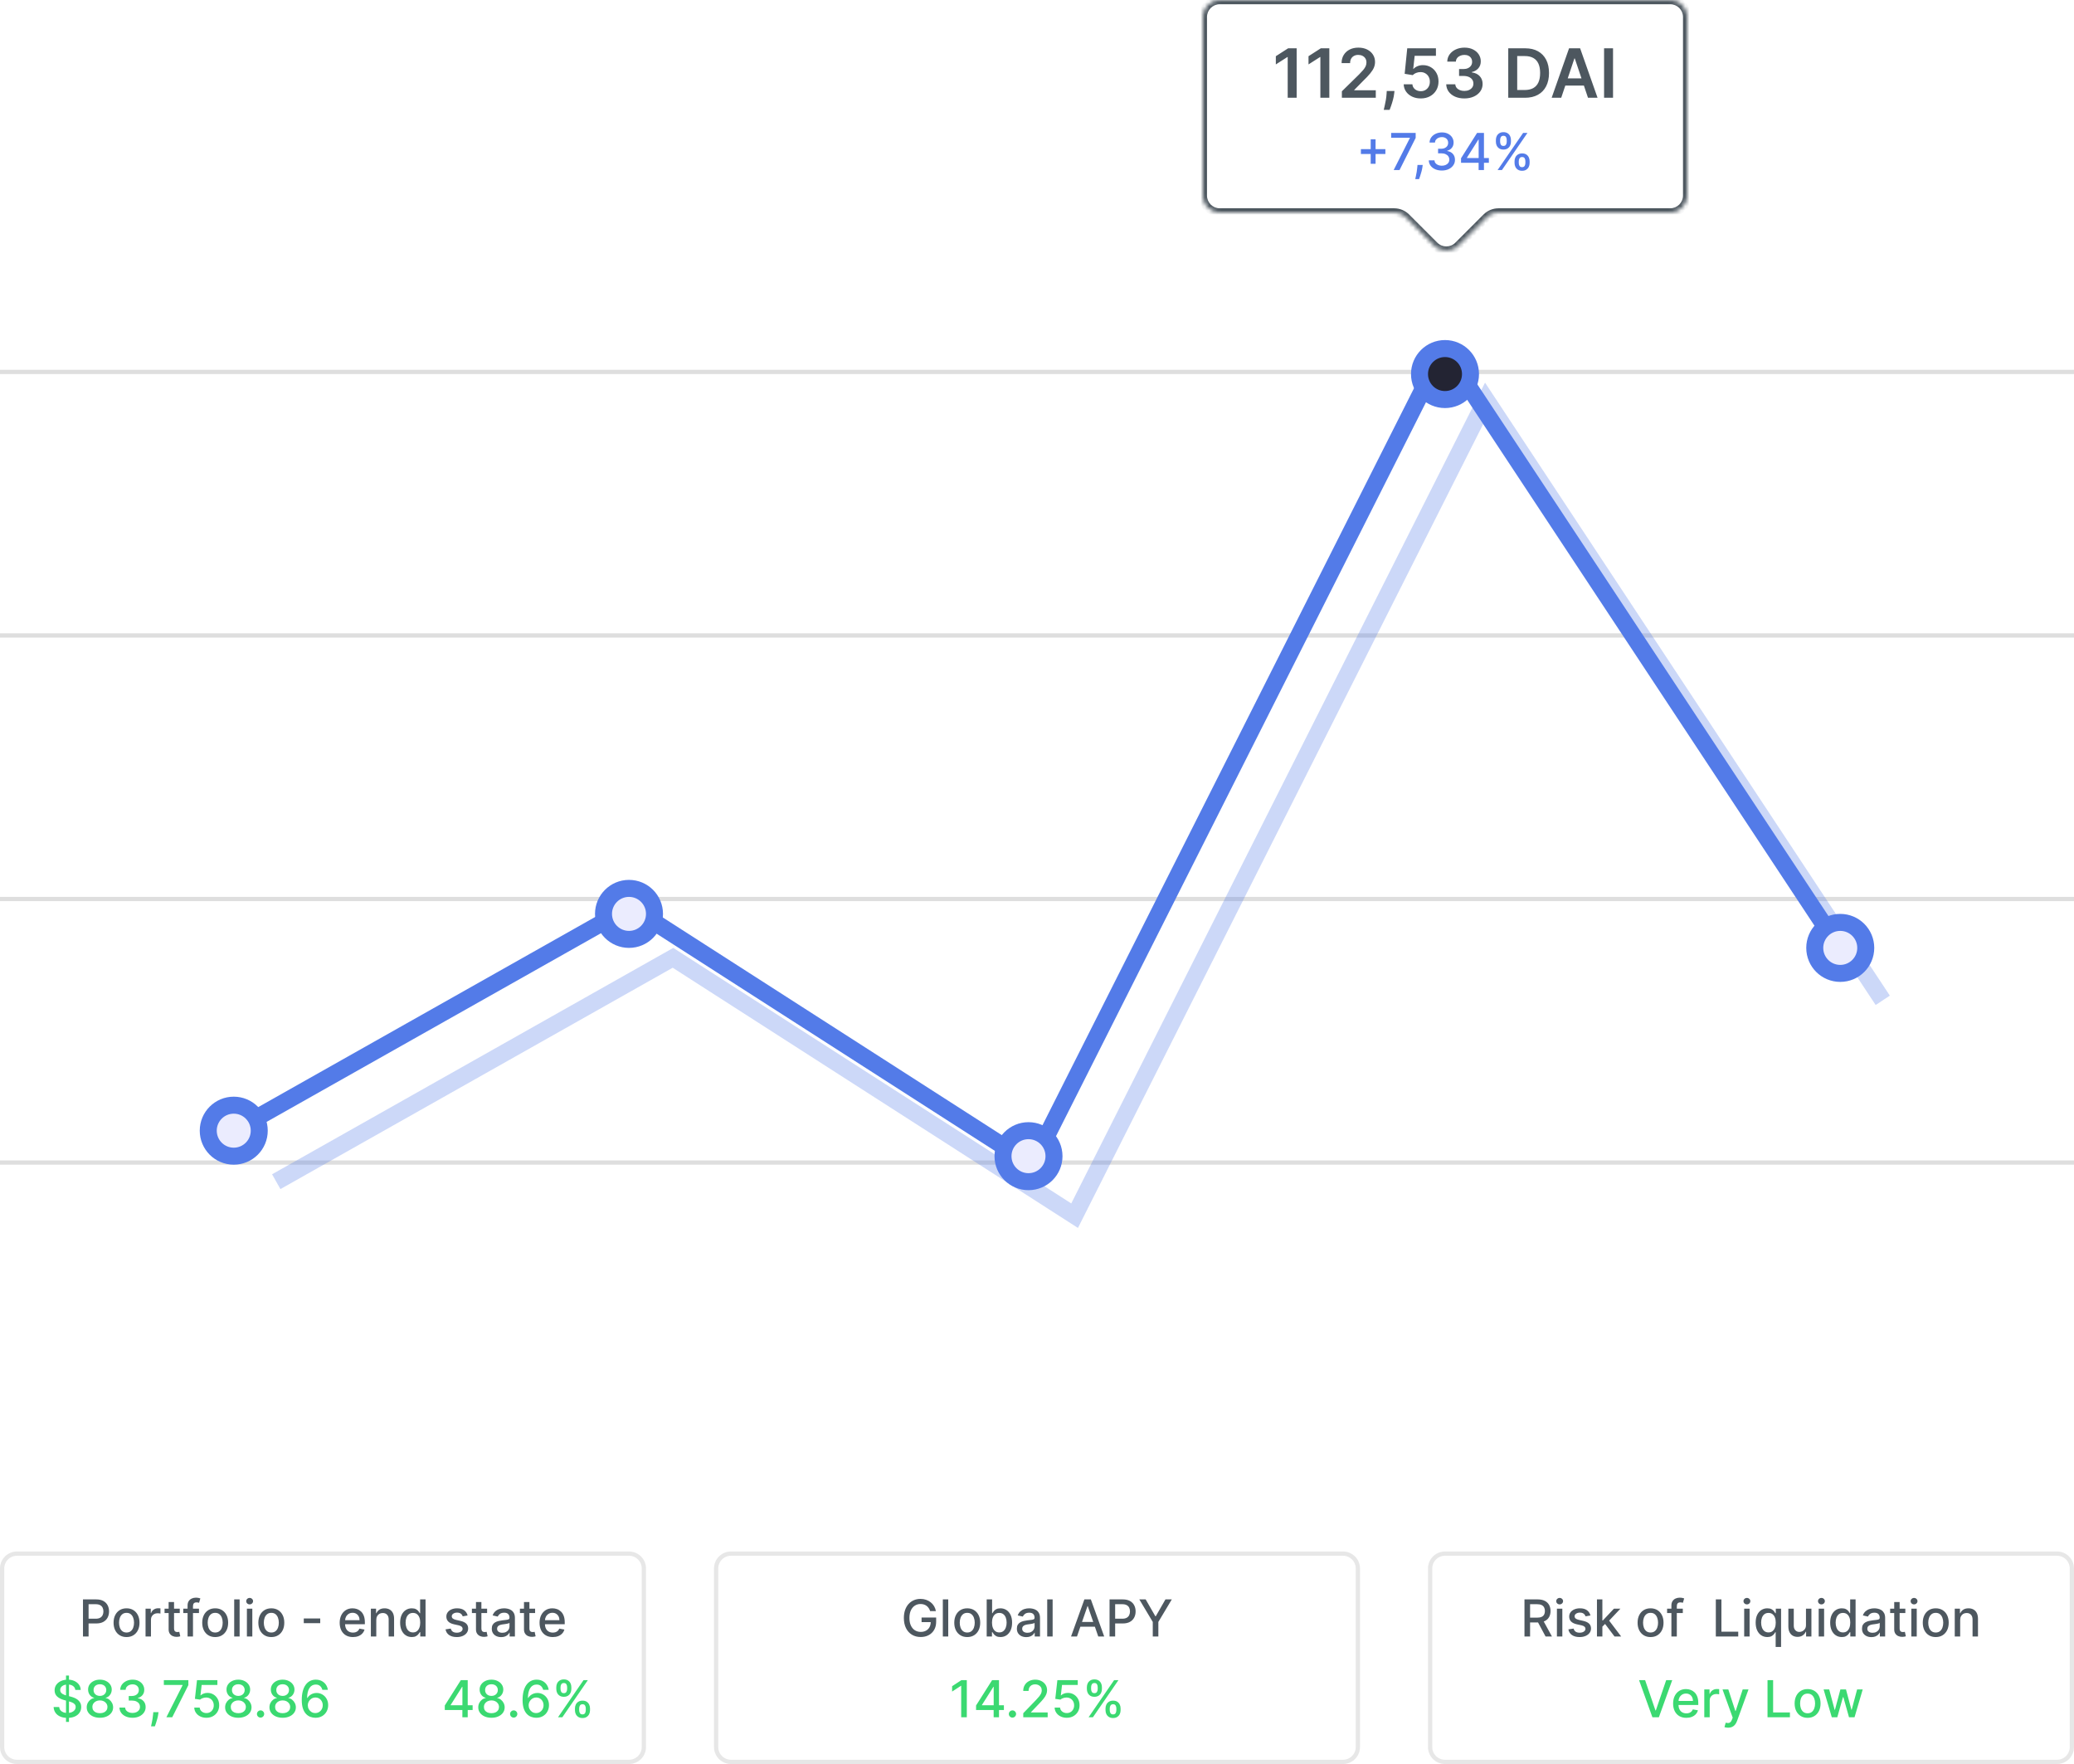 <svg width="488" height="415" viewBox="0 0 488 415" fill="none" xmlns="http://www.w3.org/2000/svg">
<g clip-path="url(#clip0_101_74)">
<path d="M0 273.5H488" stroke="#DEDEDE"/>
<path d="M0 211.5H488" stroke="#DEDEDE"/>
<path d="M0 149.5H488" stroke="#DEDEDE"/>
<path d="M0 87.5H488" stroke="#DEDEDE"/>
<g opacity="0.3" filter="url(#filter0_f_101_74)">
<path d="M65 278L158.348 225.333L252.848 286L349.652 94L443 235.333" stroke="#537BE8" stroke-width="4"/>
</g>
<path d="M55 266L148.348 213.333L242.848 274L338.876 83.54C339.222 82.854 340.18 82.798 340.603 83.439L433 223.333" stroke="#537BE8" stroke-width="4"/>
<path d="M148 221C151.314 221 154 218.314 154 215C154 211.686 151.314 209 148 209C144.686 209 142 211.686 142 215C142 218.314 144.686 221 148 221Z" fill="#EBECFE" stroke="#537BE8" stroke-width="4"/>
<path d="M55 272C58.314 272 61 269.314 61 266C61 262.686 58.314 260 55 260C51.686 260 49 262.686 49 266C49 269.314 51.686 272 55 272Z" fill="#EBECFE" stroke="#537BE8" stroke-width="4"/>
<path d="M242 278C245.314 278 248 275.314 248 272C248 268.686 245.314 266 242 266C238.686 266 236 268.686 236 272C236 275.314 238.686 278 242 278Z" fill="#EBECFE" stroke="#537BE8" stroke-width="4"/>
<path d="M340 94C343.314 94 346 91.314 346 88C346 84.686 343.314 82 340 82C336.686 82 334 84.686 334 88C334 91.314 336.686 94 340 94Z" fill="#232433" stroke="#537BE8" stroke-width="4"/>
<path d="M433 229C436.314 229 439 226.314 439 223C439 219.686 436.314 217 433 217C429.686 217 427 219.686 427 223C427 226.314 429.686 229 433 229Z" fill="#EBECFE" stroke="#537BE8" stroke-width="4"/>
<path d="M148 365H4C1.791 365 0 366.791 0 369V411C0 413.209 1.791 415 4 415H148C150.209 415 152 413.209 152 411V369C152 366.791 150.209 365 148 365Z" fill="white"/>
<path d="M4 365.5H148C149.933 365.5 151.5 367.067 151.5 369V411C151.5 412.933 149.933 414.5 148 414.5H4C2.067 414.5 0.5 412.933 0.5 411V369C0.5 367.067 2.067 365.5 4 365.5Z" stroke="black" stroke-opacity="0.1"/>
<path d="M148 365.5H4C2.067 365.5 0.5 367.067 0.5 369V411C0.5 412.933 2.067 414.5 4 414.5H148C149.933 414.5 151.5 412.933 151.5 411V369C151.5 367.067 149.933 365.5 148 365.5Z" stroke="white" stroke-opacity="0.05"/>
<path d="M19.525 385V376.273H22.636C23.315 376.273 23.877 376.396 24.323 376.643C24.769 376.891 25.103 377.229 25.325 377.658C25.546 378.084 25.657 378.564 25.657 379.098C25.657 379.635 25.545 380.118 25.321 380.547C25.099 380.973 24.764 381.311 24.315 381.561C23.869 381.808 23.308 381.932 22.632 381.932H20.492V380.815H22.512C22.941 380.815 23.289 380.741 23.556 380.594C23.823 380.443 24.019 380.239 24.144 379.98C24.269 379.722 24.332 379.428 24.332 379.098C24.332 378.768 24.269 378.476 24.144 378.22C24.019 377.964 23.822 377.764 23.552 377.619C23.285 377.474 22.933 377.402 22.495 377.402H20.842V385H19.525ZM29.774 385.132C29.16 385.132 28.625 384.991 28.167 384.71C27.71 384.429 27.355 384.036 27.102 383.53C26.849 383.024 26.723 382.433 26.723 381.757C26.723 381.078 26.849 380.484 27.102 379.976C27.355 379.467 27.71 379.072 28.167 378.791C28.625 378.51 29.16 378.369 29.774 378.369C30.387 378.369 30.923 378.51 31.38 378.791C31.838 379.072 32.193 379.467 32.446 379.976C32.698 380.484 32.825 381.078 32.825 381.757C32.825 382.433 32.698 383.024 32.446 383.53C32.193 384.036 31.838 384.429 31.38 384.71C30.923 384.991 30.387 385.132 29.774 385.132ZM29.778 384.062C30.176 384.062 30.505 383.957 30.767 383.747C31.028 383.537 31.221 383.257 31.346 382.908C31.474 382.558 31.538 382.173 31.538 381.753C31.538 381.335 31.474 380.952 31.346 380.602C31.221 380.25 31.028 379.967 30.767 379.754C30.505 379.541 30.176 379.435 29.778 379.435C29.377 379.435 29.045 379.541 28.781 379.754C28.519 379.967 28.325 380.25 28.197 380.602C28.072 380.952 28.009 381.335 28.009 381.753C28.009 382.173 28.072 382.558 28.197 382.908C28.325 383.257 28.519 383.537 28.781 383.747C29.045 383.957 29.377 384.062 29.778 384.062ZM34.247 385V378.455H35.479V379.494H35.547C35.666 379.142 35.876 378.865 36.178 378.663C36.481 378.459 36.825 378.357 37.209 378.357C37.288 378.357 37.382 378.359 37.49 378.365C37.601 378.371 37.687 378.378 37.75 378.386V379.605C37.699 379.591 37.608 379.575 37.477 379.558C37.346 379.538 37.216 379.528 37.085 379.528C36.784 379.528 36.516 379.592 36.28 379.72C36.047 379.845 35.862 380.02 35.726 380.244C35.589 380.466 35.521 380.719 35.521 381.003V385H34.247ZM42.295 378.455V379.477H38.719V378.455H42.295ZM39.678 376.886H40.952V383.078C40.952 383.325 40.989 383.511 41.063 383.636C41.137 383.759 41.232 383.842 41.349 383.888C41.468 383.93 41.597 383.952 41.736 383.952C41.839 383.952 41.928 383.945 42.005 383.93C42.082 383.916 42.141 383.905 42.184 383.896L42.414 384.949C42.34 384.977 42.235 385.006 42.099 385.034C41.962 385.065 41.792 385.082 41.587 385.085C41.252 385.091 40.94 385.031 40.65 384.906C40.36 384.781 40.126 384.588 39.947 384.327C39.768 384.065 39.678 383.737 39.678 383.342V376.886ZM46.819 378.455V379.477H43.12V378.455H46.819ZM44.135 385V377.696C44.135 377.287 44.224 376.947 44.403 376.678C44.582 376.405 44.819 376.202 45.115 376.068C45.41 375.932 45.731 375.864 46.078 375.864C46.333 375.864 46.552 375.885 46.734 375.928C46.916 375.967 47.051 376.004 47.139 376.038L46.84 377.07C46.781 377.053 46.704 377.033 46.61 377.01C46.517 376.984 46.403 376.972 46.269 376.972C45.96 376.972 45.738 377.048 45.605 377.202C45.474 377.355 45.409 377.577 45.409 377.866V385H44.135ZM50.633 385.132C50.019 385.132 49.484 384.991 49.026 384.71C48.569 384.429 48.214 384.036 47.961 383.53C47.708 383.024 47.582 382.433 47.582 381.757C47.582 381.078 47.708 380.484 47.961 379.976C48.214 379.467 48.569 379.072 49.026 378.791C49.484 378.51 50.019 378.369 50.633 378.369C51.247 378.369 51.782 378.51 52.24 378.791C52.697 379.072 53.052 379.467 53.305 379.976C53.558 380.484 53.684 381.078 53.684 381.757C53.684 382.433 53.558 383.024 53.305 383.53C53.052 384.036 52.697 384.429 52.24 384.71C51.782 384.991 51.247 385.132 50.633 385.132ZM50.637 384.062C51.035 384.062 51.365 383.957 51.626 383.747C51.887 383.537 52.081 383.257 52.206 382.908C52.333 382.558 52.397 382.173 52.397 381.753C52.397 381.335 52.333 380.952 52.206 380.602C52.081 380.25 51.887 379.967 51.626 379.754C51.365 379.541 51.035 379.435 50.637 379.435C50.237 379.435 49.904 379.541 49.64 379.754C49.379 379.967 49.184 380.25 49.056 380.602C48.931 380.952 48.869 381.335 48.869 381.753C48.869 382.173 48.931 382.558 49.056 382.908C49.184 383.257 49.379 383.537 49.64 383.747C49.904 383.957 50.237 384.062 50.637 384.062ZM56.381 376.273V385H55.106V376.273H56.381ZM58.095 385V378.455H59.369V385H58.095ZM58.738 377.445C58.517 377.445 58.326 377.371 58.167 377.223C58.011 377.072 57.933 376.893 57.933 376.686C57.933 376.476 58.011 376.297 58.167 376.149C58.326 375.999 58.517 375.923 58.738 375.923C58.96 375.923 59.149 375.999 59.305 376.149C59.464 376.297 59.544 376.476 59.544 376.686C59.544 376.893 59.464 377.072 59.305 377.223C59.149 377.371 58.96 377.445 58.738 377.445ZM63.84 385.132C63.227 385.132 62.691 384.991 62.234 384.71C61.776 384.429 61.421 384.036 61.168 383.53C60.915 383.024 60.789 382.433 60.789 381.757C60.789 381.078 60.915 380.484 61.168 379.976C61.421 379.467 61.776 379.072 62.234 378.791C62.691 378.51 63.227 378.369 63.84 378.369C64.454 378.369 64.989 378.51 65.447 378.791C65.904 379.072 66.259 379.467 66.512 379.976C66.765 380.484 66.891 381.078 66.891 381.757C66.891 382.433 66.765 383.024 66.512 383.53C66.259 384.036 65.904 384.429 65.447 384.71C64.989 384.991 64.454 385.132 63.84 385.132ZM63.844 384.062C64.242 384.062 64.572 383.957 64.833 383.747C65.094 383.537 65.287 383.257 65.412 382.908C65.54 382.558 65.604 382.173 65.604 381.753C65.604 381.335 65.54 380.952 65.412 380.602C65.287 380.25 65.094 379.967 64.833 379.754C64.572 379.541 64.242 379.435 63.844 379.435C63.444 379.435 63.111 379.541 62.847 379.754C62.586 379.967 62.391 380.25 62.263 380.602C62.138 380.952 62.076 381.335 62.076 381.753C62.076 382.173 62.138 382.558 62.263 382.908C62.391 383.257 62.586 383.537 62.847 383.747C63.111 383.957 63.444 384.062 63.844 384.062ZM75.346 380.76V381.864H71.477V380.76H75.346ZM83.041 385.132C82.396 385.132 81.841 384.994 81.374 384.719C80.912 384.44 80.553 384.05 80.301 383.547C80.051 383.041 79.926 382.449 79.926 381.77C79.926 381.099 80.051 380.509 80.301 379.997C80.553 379.486 80.906 379.087 81.358 378.8C81.812 378.513 82.343 378.369 82.951 378.369C83.321 378.369 83.678 378.43 84.025 378.553C84.372 378.675 84.683 378.866 84.959 379.128C85.234 379.389 85.451 379.729 85.61 380.146C85.769 380.561 85.849 381.065 85.849 381.659V382.111H80.646V381.156H84.6C84.6 380.821 84.532 380.524 84.396 380.266C84.26 380.004 84.068 379.798 83.821 379.648C83.576 379.497 83.289 379.422 82.96 379.422C82.602 379.422 82.289 379.51 82.022 379.686C81.758 379.859 81.553 380.087 81.409 380.368C81.267 380.646 81.196 380.949 81.196 381.276V382.021C81.196 382.459 81.272 382.831 81.426 383.138C81.582 383.445 81.799 383.679 82.078 383.841C82.356 384 82.681 384.08 83.053 384.08C83.295 384.08 83.515 384.045 83.714 383.977C83.913 383.906 84.085 383.801 84.23 383.662C84.374 383.523 84.485 383.351 84.562 383.146L85.768 383.364C85.671 383.719 85.498 384.03 85.248 384.297C85.001 384.561 84.69 384.767 84.315 384.915C83.943 385.06 83.518 385.132 83.041 385.132ZM88.537 381.114V385H87.263V378.455H88.486V379.52H88.567C88.717 379.173 88.953 378.895 89.274 378.685C89.598 378.474 90.006 378.369 90.497 378.369C90.943 378.369 91.334 378.463 91.669 378.651C92.004 378.835 92.264 379.111 92.449 379.477C92.633 379.844 92.726 380.297 92.726 380.837V385H91.452V380.99C91.452 380.516 91.328 380.145 91.081 379.878C90.834 379.608 90.494 379.473 90.062 379.473C89.767 379.473 89.504 379.537 89.274 379.665C89.047 379.793 88.866 379.98 88.733 380.227C88.602 380.472 88.537 380.767 88.537 381.114ZM96.885 385.128C96.356 385.128 95.885 384.993 95.47 384.723C95.058 384.45 94.734 384.062 94.499 383.56C94.266 383.054 94.149 382.447 94.149 381.74C94.149 381.033 94.267 380.428 94.503 379.925C94.741 379.422 95.068 379.037 95.483 378.77C95.898 378.503 96.368 378.369 96.893 378.369C97.3 378.369 97.626 378.438 97.874 378.574C98.124 378.707 98.317 378.864 98.453 379.043C98.592 379.222 98.7 379.379 98.777 379.516H98.854V376.273H100.128V385H98.883V383.982H98.777C98.7 384.121 98.589 384.28 98.445 384.459C98.302 384.638 98.106 384.794 97.856 384.928C97.606 385.061 97.283 385.128 96.885 385.128ZM97.166 384.041C97.533 384.041 97.842 383.945 98.095 383.751C98.351 383.555 98.544 383.284 98.675 382.938C98.808 382.591 98.875 382.187 98.875 381.727C98.875 381.273 98.81 380.875 98.679 380.534C98.548 380.193 98.356 379.928 98.104 379.737C97.851 379.547 97.538 379.452 97.166 379.452C96.783 379.452 96.463 379.551 96.207 379.75C95.952 379.949 95.758 380.22 95.628 380.564C95.5 380.908 95.436 381.295 95.436 381.727C95.436 382.165 95.501 382.558 95.632 382.908C95.763 383.257 95.956 383.534 96.212 383.739C96.47 383.94 96.788 384.041 97.166 384.041ZM110.027 380.053L108.872 380.257C108.824 380.109 108.747 379.969 108.642 379.835C108.54 379.702 108.401 379.592 108.224 379.507C108.048 379.422 107.828 379.379 107.564 379.379C107.203 379.379 106.902 379.46 106.661 379.622C106.419 379.781 106.298 379.987 106.298 380.24C106.298 380.459 106.379 380.635 106.541 380.768C106.703 380.902 106.964 381.011 107.325 381.097L108.365 381.335C108.967 381.474 109.416 381.689 109.712 381.979C110.007 382.268 110.155 382.645 110.155 383.108C110.155 383.5 110.041 383.849 109.814 384.156C109.589 384.46 109.276 384.699 108.872 384.872C108.472 385.045 108.007 385.132 107.479 385.132C106.746 385.132 106.148 384.976 105.685 384.663C105.222 384.348 104.938 383.901 104.832 383.321L106.064 383.134C106.141 383.455 106.298 383.697 106.537 383.862C106.776 384.024 107.087 384.105 107.47 384.105C107.888 384.105 108.222 384.018 108.472 383.845C108.722 383.669 108.847 383.455 108.847 383.202C108.847 382.997 108.77 382.825 108.616 382.686C108.466 382.547 108.234 382.442 107.922 382.371L106.814 382.128C106.203 381.989 105.751 381.767 105.459 381.463C105.169 381.159 105.024 380.774 105.024 380.308C105.024 379.922 105.132 379.584 105.348 379.294C105.564 379.004 105.862 378.778 106.243 378.616C106.624 378.452 107.06 378.369 107.551 378.369C108.259 378.369 108.815 378.523 109.222 378.83C109.628 379.134 109.896 379.541 110.027 380.053ZM114.611 378.455V379.477H111.036V378.455H114.611ZM111.995 376.886H113.269V383.078C113.269 383.325 113.306 383.511 113.38 383.636C113.453 383.759 113.549 383.842 113.665 383.888C113.784 383.93 113.914 383.952 114.053 383.952C114.155 383.952 114.245 383.945 114.321 383.93C114.398 383.916 114.458 383.905 114.5 383.896L114.73 384.949C114.657 384.977 114.551 385.006 114.415 385.034C114.279 385.065 114.108 385.082 113.904 385.085C113.569 385.091 113.256 385.031 112.966 384.906C112.676 384.781 112.442 384.588 112.263 384.327C112.084 384.065 111.995 383.737 111.995 383.342V376.886ZM117.925 385.145C117.511 385.145 117.136 385.068 116.8 384.915C116.465 384.759 116.2 384.533 116.004 384.237C115.81 383.942 115.714 383.58 115.714 383.151C115.714 382.781 115.785 382.477 115.927 382.239C116.069 382 116.261 381.811 116.502 381.672C116.744 381.533 117.013 381.428 117.312 381.357C117.61 381.286 117.914 381.232 118.224 381.195C118.616 381.149 118.934 381.112 119.178 381.084C119.423 381.053 119.6 381.003 119.711 380.935C119.822 380.866 119.877 380.756 119.877 380.602V380.572C119.877 380.2 119.772 379.912 119.562 379.707C119.354 379.503 119.045 379.401 118.633 379.401C118.204 379.401 117.866 379.496 117.619 379.686C117.374 379.874 117.205 380.082 117.112 380.312L115.914 380.04C116.056 379.642 116.263 379.321 116.536 379.077C116.812 378.83 117.129 378.651 117.487 378.54C117.844 378.426 118.221 378.369 118.616 378.369C118.877 378.369 119.154 378.401 119.447 378.463C119.742 378.523 120.018 378.634 120.273 378.795C120.532 378.957 120.744 379.189 120.908 379.49C121.073 379.788 121.156 380.176 121.156 380.653V385H119.911V384.105H119.86C119.778 384.27 119.654 384.432 119.489 384.591C119.325 384.75 119.113 384.882 118.854 384.987C118.596 385.092 118.286 385.145 117.925 385.145ZM118.202 384.122C118.555 384.122 118.856 384.053 119.106 383.913C119.359 383.774 119.55 383.592 119.681 383.368C119.815 383.141 119.881 382.898 119.881 382.639V381.795C119.836 381.841 119.748 381.884 119.617 381.923C119.489 381.96 119.343 381.993 119.178 382.021C119.013 382.047 118.853 382.071 118.697 382.094C118.54 382.114 118.41 382.131 118.305 382.145C118.058 382.176 117.832 382.229 117.627 382.303C117.425 382.376 117.263 382.483 117.141 382.622C117.022 382.759 116.962 382.94 116.962 383.168C116.962 383.483 117.079 383.722 117.312 383.884C117.545 384.043 117.842 384.122 118.202 384.122ZM125.908 378.455V379.477H122.333V378.455H125.908ZM123.292 376.886H124.566V383.078C124.566 383.325 124.603 383.511 124.676 383.636C124.75 383.759 124.846 383.842 124.962 383.888C125.081 383.93 125.211 383.952 125.35 383.952C125.452 383.952 125.542 383.945 125.618 383.93C125.695 383.916 125.755 383.905 125.797 383.896L126.027 384.949C125.953 384.977 125.848 385.006 125.712 385.034C125.576 385.065 125.405 385.082 125.201 385.085C124.865 385.091 124.553 385.031 124.263 384.906C123.973 384.781 123.739 384.588 123.56 384.327C123.381 384.065 123.292 383.737 123.292 383.342V376.886ZM130.068 385.132C129.423 385.132 128.868 384.994 128.402 384.719C127.939 384.44 127.581 384.05 127.328 383.547C127.078 383.041 126.953 382.449 126.953 381.77C126.953 381.099 127.078 380.509 127.328 379.997C127.581 379.486 127.933 379.087 128.385 378.8C128.839 378.513 129.371 378.369 129.979 378.369C130.348 378.369 130.706 378.43 131.053 378.553C131.399 378.675 131.71 378.866 131.986 379.128C132.261 379.389 132.479 379.729 132.638 380.146C132.797 380.561 132.876 381.065 132.876 381.659V382.111H127.673V381.156H131.628C131.628 380.821 131.56 380.524 131.423 380.266C131.287 380.004 131.095 379.798 130.848 379.648C130.604 379.497 130.317 379.422 129.987 379.422C129.629 379.422 129.317 379.51 129.05 379.686C128.786 379.859 128.581 380.087 128.436 380.368C128.294 380.646 128.223 380.949 128.223 381.276V382.021C128.223 382.459 128.3 382.831 128.453 383.138C128.609 383.445 128.827 383.679 129.105 383.841C129.384 384 129.709 384.08 130.081 384.08C130.322 384.08 130.543 384.045 130.741 383.977C130.94 383.906 131.112 383.801 131.257 383.662C131.402 383.523 131.513 383.351 131.589 383.146L132.795 383.364C132.699 383.719 132.526 384.03 132.276 384.297C132.028 384.561 131.717 384.767 131.342 384.915C130.97 385.06 130.545 385.132 130.068 385.132Z" fill="#4D575F"/>
<path d="M15.533 405.091V394.182H16.232V405.091H15.533ZM17.719 397.565C17.673 397.162 17.486 396.849 17.156 396.628C16.827 396.403 16.412 396.291 15.912 396.291C15.554 396.291 15.244 396.348 14.983 396.462C14.722 396.572 14.518 396.726 14.374 396.922C14.232 397.115 14.161 397.335 14.161 397.582C14.161 397.79 14.209 397.969 14.305 398.119C14.405 398.27 14.534 398.396 14.693 398.499C14.855 398.598 15.028 398.682 15.213 398.75C15.398 398.815 15.575 398.869 15.746 398.912L16.598 399.134C16.876 399.202 17.162 399.294 17.454 399.411C17.747 399.527 18.018 399.68 18.268 399.871C18.518 400.061 18.72 400.297 18.874 400.578C19.03 400.859 19.108 401.196 19.108 401.588C19.108 402.082 18.98 402.521 18.724 402.905C18.472 403.288 18.104 403.591 17.621 403.812C17.141 404.034 16.56 404.145 15.878 404.145C15.224 404.145 14.659 404.041 14.182 403.834C13.704 403.626 13.331 403.332 13.061 402.952C12.791 402.568 12.642 402.114 12.614 401.588H13.935C13.96 401.903 14.062 402.166 14.242 402.376C14.423 402.584 14.655 402.739 14.936 402.841C15.22 402.94 15.531 402.99 15.869 402.99C16.241 402.99 16.572 402.932 16.862 402.815C17.155 402.696 17.385 402.531 17.553 402.321C17.72 402.108 17.804 401.859 17.804 401.575C17.804 401.317 17.73 401.105 17.582 400.94C17.438 400.776 17.24 400.639 16.99 400.531C16.743 400.423 16.463 400.328 16.151 400.246L15.119 399.964C14.421 399.774 13.867 399.494 13.457 399.125C13.051 398.756 12.848 398.267 12.848 397.659C12.848 397.156 12.984 396.717 13.257 396.342C13.53 395.967 13.899 395.676 14.365 395.469C14.831 395.259 15.357 395.153 15.942 395.153C16.533 395.153 17.054 395.257 17.506 395.464C17.96 395.672 18.318 395.957 18.579 396.321C18.841 396.682 18.977 397.097 18.989 397.565H17.719ZM23.511 404.119C22.9 404.119 22.36 404.014 21.892 403.804C21.426 403.594 21.061 403.304 20.797 402.935C20.532 402.565 20.402 402.145 20.404 401.673C20.402 401.304 20.477 400.964 20.63 400.655C20.787 400.342 20.998 400.082 21.265 399.875C21.532 399.665 21.831 399.531 22.16 399.474V399.423C21.726 399.318 21.378 399.085 21.116 398.724C20.855 398.364 20.726 397.949 20.728 397.48C20.726 397.034 20.843 396.636 21.082 396.287C21.323 395.935 21.654 395.658 22.075 395.456C22.495 395.254 22.974 395.153 23.511 395.153C24.042 395.153 24.517 395.256 24.934 395.46C25.355 395.662 25.686 395.939 25.927 396.291C26.169 396.641 26.291 397.037 26.294 397.48C26.291 397.949 26.157 398.364 25.893 398.724C25.629 399.085 25.285 399.318 24.862 399.423V399.474C25.189 399.531 25.483 399.665 25.744 399.875C26.008 400.082 26.218 400.342 26.375 400.655C26.534 400.964 26.615 401.304 26.617 401.673C26.615 402.145 26.481 402.565 26.217 402.935C25.953 403.304 25.586 403.594 25.117 403.804C24.652 404.014 24.116 404.119 23.511 404.119ZM23.511 403.041C23.872 403.041 24.184 402.982 24.448 402.862C24.713 402.74 24.917 402.571 25.062 402.355C25.207 402.136 25.281 401.881 25.284 401.588C25.281 401.284 25.201 401.016 25.045 400.783C24.892 400.55 24.683 400.366 24.419 400.233C24.154 400.099 23.852 400.033 23.511 400.033C23.167 400.033 22.862 400.099 22.595 400.233C22.328 400.366 22.117 400.55 21.964 400.783C21.811 401.016 21.735 401.284 21.738 401.588C21.735 401.881 21.805 402.136 21.947 402.355C22.092 402.571 22.298 402.74 22.565 402.862C22.832 402.982 23.147 403.041 23.511 403.041ZM23.511 398.98C23.801 398.98 24.058 398.922 24.282 398.805C24.507 398.689 24.683 398.527 24.811 398.32C24.941 398.112 25.008 397.869 25.011 397.591C25.008 397.318 24.943 397.08 24.815 396.875C24.69 396.67 24.515 396.513 24.291 396.402C24.066 396.288 23.806 396.232 23.511 396.232C23.21 396.232 22.946 396.288 22.718 396.402C22.494 396.513 22.319 396.67 22.194 396.875C22.069 397.08 22.008 397.318 22.011 397.591C22.008 397.869 22.071 398.112 22.198 398.32C22.326 398.527 22.503 398.689 22.727 398.805C22.954 398.922 23.216 398.98 23.511 398.98ZM31.183 404.119C30.597 404.119 30.075 404.018 29.614 403.817C29.157 403.615 28.795 403.335 28.528 402.977C28.264 402.616 28.121 402.199 28.102 401.724H29.44C29.457 401.983 29.543 402.207 29.7 402.398C29.859 402.585 30.066 402.73 30.322 402.832C30.577 402.935 30.861 402.986 31.174 402.986C31.518 402.986 31.822 402.926 32.086 402.807C32.353 402.687 32.562 402.521 32.712 402.308C32.863 402.092 32.938 401.844 32.938 401.562C32.938 401.27 32.863 401.013 32.712 400.791C32.565 400.567 32.347 400.391 32.06 400.263C31.776 400.135 31.433 400.071 31.029 400.071H30.292V398.997H31.029C31.353 398.997 31.637 398.939 31.881 398.822C32.129 398.706 32.322 398.544 32.461 398.337C32.6 398.126 32.67 397.881 32.67 397.599C32.67 397.33 32.609 397.095 32.486 396.896C32.367 396.695 32.197 396.537 31.975 396.423C31.756 396.31 31.498 396.253 31.2 396.253C30.916 396.253 30.65 396.305 30.403 396.411C30.158 396.513 29.959 396.661 29.806 396.854C29.653 397.044 29.57 397.273 29.559 397.54H28.285C28.299 397.068 28.438 396.653 28.702 396.295C28.97 395.937 29.322 395.658 29.759 395.456C30.197 395.254 30.683 395.153 31.217 395.153C31.776 395.153 32.259 395.263 32.666 395.482C33.075 395.697 33.39 395.986 33.611 396.347C33.836 396.707 33.947 397.102 33.944 397.531C33.947 398.02 33.81 398.435 33.535 398.776C33.262 399.116 32.898 399.345 32.444 399.462V399.53C33.023 399.618 33.472 399.848 33.791 400.22C34.111 400.592 34.271 401.054 34.268 401.605C34.271 402.085 34.137 402.516 33.867 402.896C33.6 403.277 33.235 403.577 32.772 403.795C32.309 404.011 31.779 404.119 31.183 404.119ZM37.295 402.807L37.231 403.271C37.189 403.612 37.117 403.967 37.014 404.337C36.915 404.709 36.811 405.054 36.703 405.372C36.598 405.69 36.511 405.943 36.443 406.131H35.54C35.577 405.955 35.628 405.716 35.693 405.415C35.758 405.116 35.822 404.783 35.885 404.413C35.947 404.044 35.994 403.668 36.026 403.284L36.068 402.807H37.295ZM39.149 404L42.959 396.466V396.402H38.553V395.273H44.322V396.44L40.526 404H39.149ZM48.568 404.119C48.034 404.119 47.554 404.017 47.127 403.812C46.704 403.605 46.366 403.321 46.113 402.96C45.86 402.599 45.725 402.188 45.709 401.724H46.987C47.018 402.099 47.184 402.408 47.486 402.649C47.787 402.891 48.147 403.011 48.568 403.011C48.903 403.011 49.2 402.935 49.459 402.781C49.72 402.625 49.925 402.411 50.072 402.138C50.223 401.865 50.298 401.554 50.298 401.205C50.298 400.849 50.221 400.533 50.068 400.254C49.914 399.976 49.703 399.757 49.433 399.598C49.166 399.439 48.859 399.358 48.513 399.355C48.248 399.355 47.983 399.401 47.716 399.491C47.449 399.582 47.233 399.702 47.068 399.849L45.862 399.67L46.352 395.273H51.15V396.402H47.447L47.17 398.844H47.221C47.392 398.679 47.617 398.541 47.899 398.43C48.183 398.32 48.487 398.264 48.811 398.264C49.342 398.264 49.815 398.391 50.23 398.643C50.648 398.896 50.975 399.241 51.214 399.679C51.456 400.114 51.575 400.614 51.572 401.179C51.575 401.744 51.447 402.249 51.189 402.692C50.933 403.135 50.578 403.484 50.123 403.74C49.672 403.993 49.153 404.119 48.568 404.119ZM56.077 404.119C55.467 404.119 54.927 404.014 54.458 403.804C53.992 403.594 53.627 403.304 53.363 402.935C53.099 402.565 52.968 402.145 52.971 401.673C52.968 401.304 53.043 400.964 53.197 400.655C53.353 400.342 53.565 400.082 53.832 399.875C54.099 399.665 54.397 399.531 54.727 399.474V399.423C54.292 399.318 53.944 399.085 53.682 398.724C53.421 398.364 53.292 397.949 53.295 397.48C53.292 397.034 53.41 396.636 53.648 396.287C53.89 395.935 54.221 395.658 54.641 395.456C55.062 395.254 55.541 395.153 56.077 395.153C56.609 395.153 57.083 395.256 57.501 395.46C57.921 395.662 58.252 395.939 58.494 396.291C58.735 396.641 58.857 397.037 58.86 397.48C58.857 397.949 58.724 398.364 58.459 398.724C58.195 399.085 57.852 399.318 57.428 399.423V399.474C57.755 399.531 58.049 399.665 58.31 399.875C58.575 400.082 58.785 400.342 58.941 400.655C59.1 400.964 59.181 401.304 59.184 401.673C59.181 402.145 59.048 402.565 58.783 402.935C58.519 403.304 58.153 403.594 57.684 403.804C57.218 404.014 56.682 404.119 56.077 404.119ZM56.077 403.041C56.438 403.041 56.751 402.982 57.015 402.862C57.279 402.74 57.484 402.571 57.629 402.355C57.773 402.136 57.847 401.881 57.85 401.588C57.847 401.284 57.768 401.016 57.611 400.783C57.458 400.55 57.249 400.366 56.985 400.233C56.721 400.099 56.418 400.033 56.077 400.033C55.734 400.033 55.428 400.099 55.161 400.233C54.894 400.366 54.684 400.55 54.531 400.783C54.377 401.016 54.302 401.284 54.305 401.588C54.302 401.881 54.371 402.136 54.514 402.355C54.658 402.571 54.864 402.74 55.131 402.862C55.398 402.982 55.714 403.041 56.077 403.041ZM56.077 398.98C56.367 398.98 56.624 398.922 56.849 398.805C57.073 398.689 57.249 398.527 57.377 398.32C57.508 398.112 57.575 397.869 57.577 397.591C57.575 397.318 57.509 397.08 57.381 396.875C57.256 396.67 57.082 396.513 56.857 396.402C56.633 396.288 56.373 396.232 56.077 396.232C55.776 396.232 55.512 396.288 55.285 396.402C55.06 396.513 54.886 396.67 54.761 396.875C54.636 397.08 54.575 397.318 54.577 397.591C54.575 397.869 54.637 398.112 54.765 398.32C54.893 398.527 55.069 398.689 55.293 398.805C55.521 398.922 55.782 398.98 56.077 398.98ZM61.309 404.081C61.076 404.081 60.876 403.999 60.709 403.834C60.541 403.666 60.457 403.464 60.457 403.229C60.457 402.996 60.541 402.797 60.709 402.632C60.876 402.464 61.076 402.381 61.309 402.381C61.542 402.381 61.742 402.464 61.91 402.632C62.078 402.797 62.162 402.996 62.162 403.229C62.162 403.385 62.122 403.528 62.042 403.659C61.966 403.787 61.863 403.889 61.736 403.966C61.608 404.043 61.466 404.081 61.309 404.081ZM66.507 404.119C65.896 404.119 65.356 404.014 64.888 403.804C64.422 403.594 64.057 403.304 63.793 402.935C63.528 402.565 63.398 402.145 63.401 401.673C63.398 401.304 63.473 400.964 63.626 400.655C63.783 400.342 63.994 400.082 64.261 399.875C64.528 399.665 64.827 399.531 65.156 399.474V399.423C64.722 399.318 64.374 399.085 64.112 398.724C63.851 398.364 63.722 397.949 63.724 397.48C63.722 397.034 63.84 396.636 64.078 396.287C64.32 395.935 64.651 395.658 65.071 395.456C65.492 395.254 65.97 395.153 66.507 395.153C67.038 395.153 67.513 395.256 67.93 395.46C68.351 395.662 68.682 395.939 68.923 396.291C69.165 396.641 69.287 397.037 69.29 397.48C69.287 397.949 69.153 398.364 68.889 398.724C68.625 399.085 68.281 399.318 67.858 399.423V399.474C68.185 399.531 68.479 399.665 68.74 399.875C69.004 400.082 69.215 400.342 69.371 400.655C69.53 400.964 69.611 401.304 69.614 401.673C69.611 402.145 69.477 402.565 69.213 402.935C68.949 403.304 68.582 403.594 68.114 403.804C67.648 404.014 67.112 404.119 66.507 404.119ZM66.507 403.041C66.868 403.041 67.18 402.982 67.445 402.862C67.709 402.74 67.913 402.571 68.058 402.355C68.203 402.136 68.277 401.881 68.28 401.588C68.277 401.284 68.197 401.016 68.041 400.783C67.888 400.55 67.679 400.366 67.415 400.233C67.151 400.099 66.848 400.033 66.507 400.033C66.163 400.033 65.858 400.099 65.591 400.233C65.324 400.366 65.114 400.55 64.96 400.783C64.807 401.016 64.731 401.284 64.734 401.588C64.731 401.881 64.801 402.136 64.943 402.355C65.088 402.571 65.294 402.74 65.561 402.862C65.828 402.982 66.144 403.041 66.507 403.041ZM66.507 398.98C66.797 398.98 67.054 398.922 67.278 398.805C67.503 398.689 67.679 398.527 67.807 398.32C67.938 398.112 68.004 397.869 68.007 397.591C68.004 397.318 67.939 397.08 67.811 396.875C67.686 396.67 67.511 396.513 67.287 396.402C67.062 396.288 66.803 396.232 66.507 396.232C66.206 396.232 65.942 396.288 65.715 396.402C65.49 396.513 65.315 396.67 65.19 396.875C65.065 397.08 65.004 397.318 65.007 397.591C65.004 397.869 65.067 398.112 65.195 398.32C65.322 398.527 65.499 398.689 65.723 398.805C65.95 398.922 66.212 398.98 66.507 398.98ZM74.187 404.119C73.798 404.114 73.414 404.043 73.037 403.906C72.662 403.77 72.321 403.543 72.014 403.224C71.707 402.906 71.461 402.479 71.277 401.942C71.095 401.405 71.004 400.734 71.004 399.93C71.004 399.169 71.079 398.493 71.23 397.902C71.383 397.311 71.603 396.812 71.89 396.406C72.177 395.997 72.524 395.686 72.93 395.473C73.336 395.26 73.792 395.153 74.298 395.153C74.818 395.153 75.279 395.256 75.683 395.46C76.086 395.665 76.413 395.947 76.663 396.308C76.916 396.669 77.076 397.08 77.144 397.54H75.845C75.757 397.176 75.582 396.879 75.321 396.649C75.059 396.419 74.718 396.304 74.298 396.304C73.659 396.304 73.16 396.582 72.802 397.139C72.447 397.696 72.268 398.47 72.265 399.462H72.329C72.48 399.214 72.664 399.004 72.883 398.831C73.105 398.655 73.352 398.52 73.625 398.426C73.9 398.33 74.19 398.281 74.494 398.281C75 398.281 75.457 398.405 75.866 398.652C76.278 398.896 76.606 399.234 76.85 399.666C77.095 400.098 77.217 400.592 77.217 401.149C77.217 401.706 77.091 402.21 76.838 402.662C76.588 403.114 76.235 403.472 75.781 403.736C75.326 403.997 74.795 404.125 74.187 404.119ZM74.183 403.011C74.518 403.011 74.818 402.929 75.082 402.764C75.346 402.599 75.555 402.378 75.709 402.099C75.862 401.821 75.939 401.51 75.939 401.166C75.939 400.831 75.863 400.526 75.713 400.25C75.565 399.974 75.36 399.756 75.099 399.594C74.841 399.432 74.545 399.351 74.213 399.351C73.96 399.351 73.725 399.399 73.51 399.496C73.296 399.592 73.109 399.726 72.947 399.896C72.785 400.067 72.657 400.263 72.564 400.484C72.473 400.703 72.427 400.935 72.427 401.179C72.427 401.506 72.502 401.808 72.653 402.087C72.806 402.365 73.015 402.589 73.279 402.76C73.546 402.928 73.848 403.011 74.183 403.011Z" fill="#3BD971"/>
<path d="M104.656 402.295V401.23L108.428 395.273H109.267V396.841H108.734L106.037 401.111V401.179H111.206V402.295H104.656ZM108.794 404V401.972L108.803 401.486V395.273H110.051V404H108.794ZM115.64 404.119C115.029 404.119 114.489 404.014 114.021 403.804C113.555 403.594 113.19 403.304 112.925 402.935C112.661 402.565 112.531 402.145 112.533 401.673C112.531 401.304 112.606 400.964 112.759 400.655C112.915 400.342 113.127 400.082 113.394 399.875C113.661 399.665 113.96 399.531 114.289 399.474V399.423C113.854 399.318 113.506 399.085 113.245 398.724C112.984 398.364 112.854 397.949 112.857 397.48C112.854 397.034 112.972 396.636 113.211 396.287C113.452 395.935 113.783 395.658 114.204 395.456C114.624 395.254 115.103 395.153 115.64 395.153C116.171 395.153 116.646 395.256 117.063 395.46C117.484 395.662 117.815 395.939 118.056 396.291C118.298 396.641 118.42 397.037 118.423 397.48C118.42 397.949 118.286 398.364 118.022 398.724C117.758 399.085 117.414 399.318 116.991 399.423V399.474C117.317 399.531 117.612 399.665 117.873 399.875C118.137 400.082 118.347 400.342 118.504 400.655C118.663 400.964 118.744 401.304 118.746 401.673C118.744 402.145 118.61 402.565 118.346 402.935C118.082 403.304 117.715 403.594 117.246 403.804C116.781 404.014 116.245 404.119 115.64 404.119ZM115.64 403.041C116.001 403.041 116.313 402.982 116.577 402.862C116.842 402.74 117.046 402.571 117.191 402.355C117.336 402.136 117.41 401.881 117.413 401.588C117.41 401.284 117.33 401.016 117.174 400.783C117.021 400.55 116.812 400.366 116.548 400.233C116.283 400.099 115.981 400.033 115.64 400.033C115.296 400.033 114.991 400.099 114.724 400.233C114.457 400.366 114.246 400.55 114.093 400.783C113.94 401.016 113.864 401.284 113.867 401.588C113.864 401.881 113.934 402.136 114.076 402.355C114.221 402.571 114.427 402.74 114.694 402.862C114.961 402.982 115.276 403.041 115.64 403.041ZM115.64 398.98C115.93 398.98 116.187 398.922 116.411 398.805C116.636 398.689 116.812 398.527 116.94 398.32C117.07 398.112 117.137 397.869 117.14 397.591C117.137 397.318 117.072 397.08 116.944 396.875C116.819 396.67 116.644 396.513 116.42 396.402C116.195 396.288 115.935 396.232 115.64 396.232C115.339 396.232 115.075 396.288 114.847 396.402C114.623 396.513 114.448 396.67 114.323 396.875C114.198 397.08 114.137 397.318 114.14 397.591C114.137 397.869 114.2 398.112 114.327 398.32C114.455 398.527 114.631 398.689 114.856 398.805C115.083 398.922 115.344 398.98 115.64 398.98ZM120.872 404.081C120.639 404.081 120.439 403.999 120.271 403.834C120.103 403.666 120.02 403.464 120.02 403.229C120.02 402.996 120.103 402.797 120.271 402.632C120.439 402.464 120.639 402.381 120.872 402.381C121.105 402.381 121.305 402.464 121.473 402.632C121.64 402.797 121.724 402.996 121.724 403.229C121.724 403.385 121.684 403.528 121.605 403.659C121.528 403.787 121.426 403.889 121.298 403.966C121.17 404.043 121.028 404.081 120.872 404.081ZM126.144 404.119C125.755 404.114 125.371 404.043 124.994 403.906C124.619 403.77 124.278 403.543 123.971 403.224C123.664 402.906 123.418 402.479 123.234 401.942C123.052 401.405 122.961 400.734 122.961 399.93C122.961 399.169 123.036 398.493 123.187 397.902C123.34 397.311 123.56 396.812 123.847 396.406C124.134 395.997 124.481 395.686 124.887 395.473C125.293 395.26 125.749 395.153 126.255 395.153C126.775 395.153 127.237 395.256 127.64 395.46C128.043 395.665 128.37 395.947 128.62 396.308C128.873 396.669 129.033 397.08 129.102 397.54H127.802C127.714 397.176 127.539 396.879 127.278 396.649C127.016 396.419 126.675 396.304 126.255 396.304C125.616 396.304 125.117 396.582 124.759 397.139C124.404 397.696 124.225 398.47 124.222 399.462H124.286C124.437 399.214 124.621 399.004 124.84 398.831C125.062 398.655 125.309 398.52 125.582 398.426C125.857 398.33 126.147 398.281 126.451 398.281C126.957 398.281 127.414 398.405 127.823 398.652C128.235 398.896 128.563 399.234 128.808 399.666C129.052 400.098 129.174 400.592 129.174 401.149C129.174 401.706 129.048 402.21 128.795 402.662C128.545 403.114 128.192 403.472 127.738 403.736C127.283 403.997 126.752 404.125 126.144 404.119ZM126.14 403.011C126.475 403.011 126.775 402.929 127.039 402.764C127.303 402.599 127.512 402.378 127.665 402.099C127.819 401.821 127.896 401.51 127.896 401.166C127.896 400.831 127.82 400.526 127.67 400.25C127.522 399.974 127.317 399.756 127.056 399.594C126.798 399.432 126.502 399.351 126.17 399.351C125.917 399.351 125.683 399.399 125.467 399.496C125.254 399.592 125.066 399.726 124.904 399.896C124.742 400.067 124.614 400.263 124.521 400.484C124.43 400.703 124.384 400.935 124.384 401.179C124.384 401.506 124.46 401.808 124.61 402.087C124.763 402.365 124.972 402.589 125.237 402.76C125.504 402.928 125.805 403.011 126.14 403.011ZM135.282 402.364V401.903C135.282 401.574 135.35 401.273 135.486 401C135.625 400.724 135.827 400.504 136.091 400.339C136.358 400.172 136.681 400.088 137.059 400.088C137.445 400.088 137.769 400.17 138.03 400.335C138.292 400.5 138.489 400.72 138.623 400.996C138.759 401.271 138.827 401.574 138.827 401.903V402.364C138.827 402.693 138.759 402.996 138.623 403.271C138.486 403.544 138.286 403.764 138.022 403.932C137.76 404.097 137.439 404.179 137.059 404.179C136.675 404.179 136.351 404.097 136.087 403.932C135.823 403.764 135.623 403.544 135.486 403.271C135.35 402.996 135.282 402.693 135.282 402.364ZM136.275 401.903V402.364C136.275 402.608 136.333 402.83 136.449 403.028C136.566 403.227 136.769 403.327 137.059 403.327C137.346 403.327 137.546 403.227 137.659 403.028C137.773 402.83 137.83 402.608 137.83 402.364V401.903C137.83 401.659 137.775 401.437 137.664 401.239C137.556 401.04 137.354 400.94 137.059 400.94C136.775 400.94 136.573 401.04 136.453 401.239C136.334 401.437 136.275 401.659 136.275 401.903ZM130.892 397.369V396.909C130.892 396.58 130.961 396.277 131.097 396.001C131.236 395.726 131.438 395.506 131.702 395.341C131.969 395.176 132.292 395.094 132.669 395.094C133.056 395.094 133.38 395.176 133.641 395.341C133.902 395.506 134.1 395.726 134.233 396.001C134.367 396.277 134.434 396.58 134.434 396.909V397.369C134.434 397.699 134.365 398.001 134.229 398.277C134.096 398.55 133.897 398.77 133.632 398.938C133.371 399.102 133.05 399.185 132.669 399.185C132.283 399.185 131.958 399.102 131.694 398.938C131.432 398.77 131.233 398.55 131.097 398.277C130.961 398.001 130.892 397.699 130.892 397.369ZM131.89 396.909V397.369C131.89 397.614 131.946 397.835 132.06 398.034C132.176 398.233 132.38 398.332 132.669 398.332C132.953 398.332 133.152 398.233 133.266 398.034C133.382 397.835 133.441 397.614 133.441 397.369V396.909C133.441 396.665 133.385 396.443 133.275 396.244C133.164 396.045 132.962 395.946 132.669 395.946C132.385 395.946 132.184 396.045 132.064 396.244C131.948 396.443 131.89 396.665 131.89 396.909ZM131.297 404L137.297 395.273H138.316L132.316 404H131.297Z" fill="#3BD971"/>
<path d="M84.454 399.5H96.818" stroke="white" stroke-linecap="round" stroke-linejoin="round"/>
<path d="M93 396L97 399.5L93 403" stroke="white" stroke-linecap="round" stroke-linejoin="round"/>
<path d="M316 365H172C169.791 365 168 366.791 168 369V411C168 413.209 169.791 415 172 415H316C318.209 415 320 413.209 320 411V369C320 366.791 318.209 365 316 365Z" fill="white"/>
<path d="M172 365.5H316C317.933 365.5 319.5 367.067 319.5 369V411C319.5 412.933 317.933 414.5 316 414.5H172C170.067 414.5 168.5 412.933 168.5 411V369C168.5 367.067 170.067 365.5 172 365.5Z" stroke="black" stroke-opacity="0.1"/>
<path d="M316 365.5H172C170.067 365.5 168.5 367.067 168.5 369V411C168.5 412.933 170.067 414.5 172 414.5H316C317.933 414.5 319.5 412.933 319.5 411V369C319.5 367.067 317.933 365.5 316 365.5Z" stroke="white" stroke-opacity="0.05"/>
<path fill-rule="evenodd" clip-rule="evenodd" d="M287 0C284.791 0 283 1.791 283 4V46C283 48.209 284.791 50 287 50H328.029C329.09 50 330.108 50.421 330.858 51.172L337.485 57.799C339.047 59.361 341.58 59.361 343.142 57.799L349.77 51.172C350.52 50.421 351.537 50 352.598 50H393C395.209 50 397 48.209 397 46V4C397 1.791 395.209 0 393 0H287Z" fill="white" fill-opacity="0.02"/>
<mask id="mask0_101_74" style="mask-type:luminance" maskUnits="userSpaceOnUse" x="283" y="0" width="114" height="59">
<path fill-rule="evenodd" clip-rule="evenodd" d="M287 0C284.791 0 283 1.791 283 4V46C283 48.209 284.791 50 287 50H328.029C329.09 50 330.108 50.421 330.858 51.172L337.485 57.799C339.047 59.361 341.58 59.361 343.142 57.799L349.77 51.172C350.52 50.421 351.537 50 352.598 50H393C395.209 50 397 48.209 397 46V4C397 1.791 395.209 0 393 0H287Z" fill="#4D575F"/>
</mask>
<g mask="url(#mask0_101_74)">
<path d="M284 4C284 2.343 285.343 1 287 1V-1C284.239 -1 282 1.239 282 4H284ZM284 46V4H282V46H284ZM287 49C285.343 49 284 47.657 284 46H282C282 48.761 284.239 51 287 51V49ZM328.029 49H287V51H328.029V49ZM338.192 57.092L331.565 50.465L330.151 51.879L336.778 58.506L338.192 57.092ZM349.062 50.465L342.435 57.092L343.849 58.506L350.477 51.879L349.062 50.465ZM393 49H352.598V51H393V49ZM396 46C396 47.657 394.657 49 393 49V51C395.761 51 398 48.761 398 46H396ZM396 4V46H398V4H396ZM393 1C394.657 1 396 2.343 396 4H398C398 1.239 395.761 -1 393 -1V1ZM287 1H393V-1H287V1ZM350.477 51.879C351.039 51.316 351.802 51 352.598 51V49C351.272 49 350 49.527 349.062 50.465L350.477 51.879ZM336.778 58.506C338.731 60.459 341.897 60.459 343.849 58.506L342.435 57.092C341.263 58.264 339.364 58.264 338.192 57.092L336.778 58.506ZM328.029 51C328.825 51 329.588 51.316 330.151 51.879L331.565 50.465C330.627 49.527 329.356 49 328.029 49V51Z" fill="#4D575F"/>
</g>
<path d="M305.095 11.364V23H302.987V13.415H302.919L300.197 15.153V13.222L303.089 11.364H305.095ZM312.783 11.364V23H310.675V13.415H310.607L307.885 15.153V13.222L310.777 11.364H312.783ZM315.737 23V21.477L319.777 17.517C320.163 17.127 320.485 16.78 320.743 16.477C321 16.174 321.194 15.881 321.322 15.597C321.451 15.312 321.516 15.009 321.516 14.688C321.516 14.32 321.432 14.006 321.266 13.744C321.099 13.479 320.87 13.275 320.578 13.131C320.286 12.987 319.955 12.915 319.584 12.915C319.201 12.915 318.866 12.994 318.578 13.153C318.29 13.309 318.067 13.53 317.908 13.818C317.752 14.106 317.675 14.449 317.675 14.847H315.669C315.669 14.108 315.838 13.466 316.175 12.921C316.512 12.375 316.976 11.953 317.567 11.653C318.161 11.354 318.843 11.204 319.612 11.204C320.393 11.204 321.078 11.35 321.669 11.642C322.26 11.934 322.718 12.333 323.044 12.841C323.374 13.348 323.538 13.928 323.538 14.579C323.538 15.015 323.455 15.443 323.288 15.864C323.122 16.284 322.828 16.75 322.408 17.261C321.991 17.773 321.406 18.392 320.652 19.119L318.646 21.159V21.239H323.714V23H315.737ZM328.112 21.409L328.038 22.034C327.985 22.511 327.891 22.996 327.754 23.489C327.622 23.985 327.482 24.441 327.334 24.858C327.186 25.275 327.067 25.602 326.976 25.841H325.589C325.643 25.61 325.714 25.296 325.805 24.898C325.9 24.5 325.991 24.053 326.078 23.557C326.165 23.061 326.224 22.557 326.254 22.046L326.294 21.409H328.112ZM334.298 23.159C333.541 23.159 332.863 23.017 332.264 22.733C331.666 22.445 331.19 22.051 330.838 21.551C330.49 21.051 330.304 20.479 330.281 19.835H332.327C332.365 20.312 332.571 20.703 332.946 21.006C333.321 21.305 333.772 21.454 334.298 21.454C334.711 21.454 335.079 21.36 335.401 21.171C335.723 20.981 335.976 20.718 336.162 20.381C336.348 20.044 336.438 19.659 336.435 19.227C336.438 18.788 336.346 18.398 336.156 18.057C335.967 17.716 335.707 17.449 335.378 17.256C335.048 17.059 334.67 16.96 334.241 16.96C333.893 16.956 333.55 17.021 333.213 17.153C332.876 17.286 332.609 17.46 332.412 17.676L330.509 17.364L331.116 11.364H337.866V13.125H332.861L332.526 16.21H332.594C332.81 15.956 333.115 15.746 333.509 15.579C333.902 15.409 334.334 15.324 334.804 15.324C335.509 15.324 336.137 15.491 336.69 15.824C337.243 16.153 337.679 16.608 337.997 17.188C338.315 17.767 338.474 18.43 338.474 19.176C338.474 19.945 338.296 20.631 337.94 21.233C337.588 21.831 337.098 22.303 336.469 22.648C335.844 22.989 335.12 23.159 334.298 23.159ZM344.554 23.159C343.736 23.159 343.009 23.019 342.372 22.739C341.74 22.458 341.24 22.068 340.872 21.568C340.505 21.068 340.31 20.491 340.287 19.835H342.423C342.442 20.15 342.546 20.424 342.736 20.659C342.925 20.89 343.177 21.07 343.491 21.199C343.806 21.328 344.158 21.392 344.548 21.392C344.965 21.392 345.334 21.32 345.656 21.176C345.978 21.028 346.23 20.824 346.412 20.562C346.594 20.301 346.683 20 346.679 19.659C346.683 19.307 346.592 18.996 346.406 18.727C346.221 18.458 345.952 18.248 345.599 18.097C345.251 17.945 344.83 17.869 344.338 17.869H343.31V16.244H344.338C344.743 16.244 345.098 16.174 345.401 16.034C345.707 15.894 345.948 15.697 346.122 15.443C346.296 15.186 346.382 14.888 346.378 14.551C346.382 14.222 346.308 13.936 346.156 13.693C346.009 13.447 345.798 13.256 345.526 13.119C345.257 12.983 344.94 12.915 344.577 12.915C344.221 12.915 343.891 12.979 343.588 13.108C343.285 13.237 343.041 13.421 342.855 13.659C342.67 13.894 342.571 14.174 342.56 14.5H340.531C340.546 13.848 340.734 13.277 341.094 12.784C341.457 12.288 341.942 11.902 342.548 11.625C343.154 11.345 343.834 11.204 344.588 11.204C345.365 11.204 346.039 11.35 346.611 11.642C347.187 11.93 347.632 12.318 347.946 12.807C348.26 13.296 348.418 13.835 348.418 14.426C348.421 15.081 348.228 15.631 347.838 16.074C347.452 16.517 346.944 16.807 346.315 16.943V17.034C347.134 17.148 347.76 17.451 348.196 17.943C348.635 18.432 348.853 19.04 348.849 19.767C348.849 20.419 348.664 21.002 348.293 21.517C347.925 22.028 347.418 22.43 346.77 22.722C346.126 23.013 345.387 23.159 344.554 23.159ZM358.825 23H354.882V11.364H358.905C360.06 11.364 361.053 11.597 361.882 12.062C362.715 12.525 363.356 13.189 363.803 14.057C364.25 14.924 364.473 15.962 364.473 17.171C364.473 18.383 364.248 19.424 363.797 20.296C363.35 21.167 362.704 21.835 361.859 22.301C361.018 22.767 360.007 23 358.825 23ZM356.99 21.176H358.723C359.534 21.176 360.21 21.028 360.751 20.733C361.293 20.434 361.7 19.989 361.973 19.398C362.246 18.803 362.382 18.061 362.382 17.171C362.382 16.28 362.246 15.542 361.973 14.954C361.7 14.364 361.297 13.922 360.763 13.631C360.232 13.335 359.573 13.188 358.786 13.188H356.99V21.176ZM367.345 23H365.095L369.192 11.364H371.794L375.896 23H373.646L370.538 13.75H370.447L367.345 23ZM367.419 18.438H373.555V20.131H367.419V18.438ZM379.537 11.364V23H377.429V11.364H379.537Z" fill="#4D575F"/>
<path d="M322.516 38.534V32.773H323.662V38.534H322.516ZM320.21 36.224V35.082H325.972V36.224H320.21ZM327.926 40L331.736 32.466V32.402H327.33V31.273H333.1V32.44L329.303 40H327.926ZM334.756 38.807L334.692 39.271C334.65 39.612 334.577 39.967 334.475 40.337C334.376 40.709 334.272 41.054 334.164 41.372C334.059 41.69 333.972 41.943 333.904 42.131H333.001C333.038 41.954 333.089 41.716 333.154 41.415C333.219 41.116 333.283 40.783 333.346 40.413C333.408 40.044 333.455 39.667 333.487 39.284L333.529 38.807H334.756ZM339.261 40.119C338.675 40.119 338.153 40.018 337.692 39.817C337.235 39.615 336.873 39.335 336.606 38.977C336.342 38.616 336.2 38.199 336.18 37.724H337.518C337.535 37.983 337.621 38.207 337.778 38.398C337.937 38.585 338.144 38.73 338.4 38.832C338.656 38.935 338.94 38.986 339.252 38.986C339.596 38.986 339.9 38.926 340.164 38.807C340.431 38.688 340.64 38.521 340.79 38.308C340.941 38.092 341.016 37.844 341.016 37.562C341.016 37.27 340.941 37.013 340.79 36.791C340.643 36.567 340.425 36.391 340.138 36.263C339.854 36.135 339.511 36.071 339.107 36.071H338.37V34.997H339.107C339.431 34.997 339.715 34.939 339.96 34.822C340.207 34.706 340.4 34.544 340.539 34.337C340.678 34.126 340.748 33.881 340.748 33.599C340.748 33.329 340.687 33.095 340.565 32.896C340.445 32.695 340.275 32.537 340.053 32.423C339.835 32.31 339.576 32.253 339.278 32.253C338.994 32.253 338.728 32.305 338.481 32.41C338.237 32.513 338.038 32.66 337.884 32.854C337.731 33.044 337.648 33.273 337.637 33.54H336.363C336.377 33.068 336.516 32.653 336.781 32.295C337.048 31.938 337.4 31.658 337.837 31.456C338.275 31.254 338.761 31.153 339.295 31.153C339.854 31.153 340.337 31.263 340.744 31.482C341.153 31.697 341.468 31.986 341.69 32.346C341.914 32.707 342.025 33.102 342.022 33.531C342.025 34.02 341.888 34.435 341.613 34.776C341.34 35.117 340.977 35.345 340.522 35.462V35.53C341.102 35.618 341.55 35.848 341.869 36.22C342.19 36.592 342.349 37.054 342.346 37.605C342.349 38.085 342.215 38.516 341.945 38.896C341.678 39.277 341.313 39.577 340.85 39.795C340.387 40.011 339.857 40.119 339.261 40.119ZM343.773 38.295V37.23L347.545 31.273H348.384V32.841H347.852L345.154 37.111V37.179H350.323V38.295H343.773ZM347.911 40V37.971L347.92 37.486V31.273H349.168V40H347.911ZM356.364 38.364V37.903C356.364 37.574 356.432 37.273 356.568 37C356.707 36.724 356.909 36.504 357.173 36.34C357.44 36.172 357.763 36.088 358.141 36.088C358.527 36.088 358.851 36.17 359.112 36.335C359.374 36.5 359.571 36.72 359.705 36.996C359.841 37.271 359.909 37.574 359.909 37.903V38.364C359.909 38.693 359.841 38.996 359.705 39.271C359.568 39.544 359.368 39.764 359.104 39.932C358.842 40.097 358.521 40.179 358.141 40.179C357.757 40.179 357.433 40.097 357.169 39.932C356.905 39.764 356.705 39.544 356.568 39.271C356.432 38.996 356.364 38.693 356.364 38.364ZM357.357 37.903V38.364C357.357 38.608 357.415 38.83 357.531 39.028C357.648 39.227 357.851 39.327 358.141 39.327C358.428 39.327 358.628 39.227 358.741 39.028C358.855 38.83 358.912 38.608 358.912 38.364V37.903C358.912 37.659 358.857 37.438 358.746 37.239C358.638 37.04 358.436 36.94 358.141 36.94C357.857 36.94 357.655 37.04 357.536 37.239C357.416 37.438 357.357 37.659 357.357 37.903ZM351.974 33.369V32.909C351.974 32.579 352.043 32.277 352.179 32.001C352.318 31.726 352.52 31.506 352.784 31.341C353.051 31.176 353.374 31.094 353.751 31.094C354.138 31.094 354.462 31.176 354.723 31.341C354.984 31.506 355.182 31.726 355.315 32.001C355.449 32.277 355.516 32.579 355.516 32.909V33.369C355.516 33.699 355.447 34.001 355.311 34.277C355.178 34.55 354.979 34.77 354.714 34.938C354.453 35.102 354.132 35.185 353.751 35.185C353.365 35.185 353.04 35.102 352.776 34.938C352.514 34.77 352.315 34.55 352.179 34.277C352.043 34.001 351.974 33.699 351.974 33.369ZM352.972 32.909V33.369C352.972 33.614 353.028 33.835 353.142 34.034C353.259 34.233 353.462 34.332 353.751 34.332C354.036 34.332 354.234 34.233 354.348 34.034C354.464 33.835 354.523 33.614 354.523 33.369V32.909C354.523 32.665 354.467 32.443 354.357 32.244C354.246 32.045 354.044 31.946 353.751 31.946C353.467 31.946 353.266 32.045 353.146 32.244C353.03 32.443 352.972 32.665 352.972 32.909ZM352.379 40L358.379 31.273H359.398L353.398 40H352.379Z" fill="#537BE8"/>
<path d="M218.861 379.03C218.779 378.771 218.668 378.54 218.529 378.335C218.392 378.128 218.229 377.952 218.039 377.807C217.848 377.659 217.631 377.547 217.387 377.47C217.145 377.393 216.88 377.355 216.59 377.355C216.098 377.355 215.655 377.482 215.26 377.734C214.865 377.987 214.553 378.358 214.323 378.847C214.096 379.332 213.982 379.928 213.982 380.632C213.982 381.339 214.097 381.937 214.327 382.426C214.557 382.915 214.873 383.286 215.273 383.538C215.674 383.791 216.13 383.918 216.641 383.918C217.115 383.918 217.529 383.821 217.881 383.628C218.236 383.435 218.51 383.162 218.703 382.81C218.9 382.455 218.998 382.037 218.998 381.557L219.338 381.621H216.841V380.534H220.272V381.527C220.272 382.26 220.115 382.896 219.803 383.436C219.493 383.973 219.064 384.388 218.516 384.68C217.971 384.973 217.346 385.119 216.641 385.119C215.851 385.119 215.158 384.938 214.561 384.574C213.968 384.21 213.505 383.695 213.172 383.027C212.84 382.357 212.674 381.561 212.674 380.641C212.674 379.945 212.77 379.32 212.963 378.766C213.157 378.212 213.428 377.741 213.777 377.355C214.13 376.966 214.543 376.669 215.017 376.464C215.495 376.257 216.016 376.153 216.581 376.153C217.053 376.153 217.492 376.223 217.898 376.362C218.307 376.501 218.671 376.699 218.989 376.955C219.31 377.21 219.576 377.514 219.786 377.866C219.996 378.216 220.138 378.604 220.212 379.03H218.861ZM223.115 376.273V385H221.841V376.273H223.115ZM227.586 385.132C226.973 385.132 226.437 384.991 225.98 384.71C225.522 384.429 225.167 384.036 224.914 383.53C224.662 383.024 224.535 382.433 224.535 381.757C224.535 381.078 224.662 380.484 224.914 379.976C225.167 379.467 225.522 379.072 225.98 378.791C226.437 378.51 226.973 378.369 227.586 378.369C228.2 378.369 228.735 378.51 229.193 378.791C229.65 379.072 230.005 379.467 230.258 379.976C230.511 380.484 230.637 381.078 230.637 381.757C230.637 382.433 230.511 383.024 230.258 383.53C230.005 384.036 229.65 384.429 229.193 384.71C228.735 384.991 228.2 385.132 227.586 385.132ZM227.591 384.062C227.988 384.062 228.318 383.957 228.579 383.747C228.841 383.537 229.034 383.257 229.159 382.908C229.287 382.558 229.35 382.173 229.35 381.753C229.35 381.335 229.287 380.952 229.159 380.602C229.034 380.25 228.841 379.967 228.579 379.754C228.318 379.541 227.988 379.435 227.591 379.435C227.19 379.435 226.858 379.541 226.593 379.754C226.332 379.967 226.137 380.25 226.01 380.602C225.885 380.952 225.822 381.335 225.822 381.753C225.822 382.173 225.885 382.558 226.01 382.908C226.137 383.257 226.332 383.537 226.593 383.747C226.858 383.957 227.19 384.062 227.591 384.062ZM232.162 385V376.273H233.436V379.516H233.513C233.587 379.379 233.693 379.222 233.832 379.043C233.972 378.864 234.165 378.707 234.412 378.574C234.659 378.438 234.986 378.369 235.392 378.369C235.92 378.369 236.392 378.503 236.807 378.77C237.222 379.037 237.547 379.422 237.783 379.925C238.021 380.428 238.141 381.033 238.141 381.74C238.141 382.447 238.023 383.054 237.787 383.56C237.551 384.062 237.227 384.45 236.815 384.723C236.403 384.993 235.933 385.128 235.405 385.128C235.007 385.128 234.682 385.061 234.429 384.928C234.179 384.794 233.983 384.638 233.841 384.459C233.699 384.28 233.589 384.121 233.513 383.982H233.406V385H232.162ZM233.411 381.727C233.411 382.187 233.477 382.591 233.611 382.938C233.744 383.284 233.938 383.555 234.19 383.751C234.443 383.945 234.753 384.041 235.119 384.041C235.5 384.041 235.818 383.94 236.074 383.739C236.33 383.534 236.523 383.257 236.653 382.908C236.787 382.558 236.854 382.165 236.854 381.727C236.854 381.295 236.788 380.908 236.658 380.564C236.53 380.22 236.337 379.949 236.078 379.75C235.822 379.551 235.503 379.452 235.119 379.452C234.75 379.452 234.438 379.547 234.182 379.737C233.929 379.928 233.737 380.193 233.607 380.534C233.476 380.875 233.411 381.273 233.411 381.727ZM241.476 385.145C241.061 385.145 240.686 385.068 240.351 384.915C240.016 384.759 239.75 384.533 239.554 384.237C239.361 383.942 239.265 383.58 239.265 383.151C239.265 382.781 239.336 382.477 239.478 382.239C239.62 382 239.811 381.811 240.053 381.672C240.294 381.533 240.564 381.428 240.863 381.357C241.161 381.286 241.465 381.232 241.775 381.195C242.167 381.149 242.485 381.112 242.729 381.084C242.973 381.053 243.151 381.003 243.262 380.935C243.373 380.866 243.428 380.756 243.428 380.602V380.572C243.428 380.2 243.323 379.912 243.113 379.707C242.905 379.503 242.596 379.401 242.184 379.401C241.755 379.401 241.417 379.496 241.169 379.686C240.925 379.874 240.756 380.082 240.662 380.312L239.465 380.04C239.607 379.642 239.814 379.321 240.087 379.077C240.363 378.83 240.679 378.651 241.037 378.54C241.395 378.426 241.772 378.369 242.167 378.369C242.428 378.369 242.705 378.401 242.998 378.463C243.293 378.523 243.569 378.634 243.824 378.795C244.083 378.957 244.294 379.189 244.459 379.49C244.624 379.788 244.706 380.176 244.706 380.653V385H243.462V384.105H243.411C243.328 384.27 243.205 384.432 243.04 384.591C242.875 384.75 242.664 384.882 242.405 384.987C242.147 385.092 241.837 385.145 241.476 385.145ZM241.753 384.122C242.105 384.122 242.407 384.053 242.657 383.913C242.909 383.774 243.101 383.592 243.232 383.368C243.365 383.141 243.432 382.898 243.432 382.639V381.795C243.387 381.841 243.299 381.884 243.168 381.923C243.04 381.96 242.894 381.993 242.729 382.021C242.564 382.047 242.404 382.071 242.248 382.094C242.091 382.114 241.961 382.131 241.855 382.145C241.608 382.176 241.382 382.229 241.178 382.303C240.976 382.376 240.814 382.483 240.692 382.622C240.573 382.759 240.513 382.94 240.513 383.168C240.513 383.483 240.63 383.722 240.863 383.884C241.096 384.043 241.392 384.122 241.753 384.122ZM247.678 376.273V385H246.403V376.273H247.678ZM253.407 385H252.009L255.15 376.273H256.671L259.812 385H258.414L255.947 377.858H255.879L253.407 385ZM253.641 381.582H258.175V382.69H253.641V381.582ZM261.072 385V376.273H264.183C264.862 376.273 265.424 376.396 265.87 376.643C266.316 376.891 266.65 377.229 266.872 377.658C267.093 378.084 267.204 378.564 267.204 379.098C267.204 379.635 267.092 380.118 266.868 380.547C266.646 380.973 266.311 381.311 265.862 381.561C265.416 381.808 264.855 381.932 264.179 381.932H262.039V380.815H264.059C264.488 380.815 264.836 380.741 265.103 380.594C265.37 380.443 265.566 380.239 265.691 379.98C265.816 379.722 265.879 379.428 265.879 379.098C265.879 378.768 265.816 378.476 265.691 378.22C265.566 377.964 265.369 377.764 265.099 377.619C264.832 377.474 264.48 377.402 264.042 377.402H262.389V385H261.072ZM268.075 376.273H269.57L271.85 380.24H271.944L274.224 376.273H275.719L272.553 381.574V385H271.241V381.574L268.075 376.273Z" fill="#4D575F"/>
<path d="M227.485 395.273V404H226.164V396.594H226.112L224.024 397.957V396.696L226.202 395.273H227.485ZM229.662 402.295V401.23L233.433 395.273H234.273V396.841H233.74L231.043 401.111V401.179H236.212V402.295H229.662ZM233.8 404V401.972L233.808 401.486V395.273H235.057V404H233.8ZM238.225 404.081C237.992 404.081 237.792 403.999 237.624 403.834C237.457 403.666 237.373 403.464 237.373 403.229C237.373 402.996 237.457 402.797 237.624 402.632C237.792 402.464 237.992 402.381 238.225 402.381C238.458 402.381 238.659 402.464 238.826 402.632C238.994 402.797 239.078 402.996 239.078 403.229C239.078 403.385 239.038 403.528 238.958 403.659C238.882 403.787 238.779 403.889 238.651 403.966C238.524 404.043 238.382 404.081 238.225 404.081ZM240.767 404V403.045L243.72 399.986C244.036 399.653 244.296 399.362 244.5 399.112C244.708 398.859 244.862 398.619 244.965 398.392C245.067 398.165 245.118 397.923 245.118 397.668C245.118 397.378 245.05 397.128 244.914 396.918C244.777 396.705 244.591 396.541 244.355 396.428C244.119 396.311 243.854 396.253 243.558 396.253C243.246 396.253 242.973 396.317 242.74 396.445C242.507 396.572 242.328 396.753 242.203 396.986C242.078 397.219 242.016 397.491 242.016 397.804H240.759C240.759 397.273 240.881 396.808 241.125 396.411C241.369 396.013 241.705 395.705 242.131 395.486C242.557 395.264 243.041 395.153 243.584 395.153C244.132 395.153 244.615 395.263 245.033 395.482C245.453 395.697 245.781 395.993 246.017 396.368C246.253 396.74 246.371 397.161 246.371 397.629C246.371 397.953 246.31 398.27 246.188 398.58C246.068 398.889 245.86 399.234 245.561 399.615C245.263 399.993 244.848 400.452 244.317 400.991L242.583 402.807V402.871H246.512V404H240.767ZM251.007 404.119C250.473 404.119 249.993 404.017 249.567 403.812C249.144 403.605 248.806 403.321 248.553 402.96C248.3 402.599 248.165 402.188 248.148 401.724H249.426C249.458 402.099 249.624 402.408 249.925 402.649C250.226 402.891 250.587 403.011 251.007 403.011C251.343 403.011 251.639 402.935 251.898 402.781C252.159 402.625 252.364 402.411 252.512 402.138C252.662 401.865 252.737 401.554 252.737 401.205C252.737 400.849 252.661 400.533 252.507 400.254C252.354 399.976 252.142 399.757 251.872 399.598C251.605 399.439 251.298 399.358 250.952 399.355C250.688 399.355 250.422 399.401 250.155 399.491C249.888 399.582 249.672 399.702 249.507 399.849L248.301 399.67L248.791 395.273H253.59V396.402H249.887L249.61 398.844H249.661C249.831 398.679 250.057 398.541 250.338 398.43C250.622 398.32 250.926 398.264 251.25 398.264C251.781 398.264 252.254 398.391 252.669 398.643C253.087 398.896 253.415 399.241 253.654 399.679C253.895 400.114 254.014 400.614 254.012 401.179C254.014 401.744 253.887 402.249 253.628 402.692C253.372 403.135 253.017 403.484 252.563 403.74C252.111 403.993 251.593 404.119 251.007 404.119ZM260.123 402.364V401.903C260.123 401.574 260.192 401.273 260.328 401C260.467 400.724 260.669 400.504 260.933 400.339C261.2 400.172 261.523 400.088 261.9 400.088C262.287 400.088 262.611 400.17 262.872 400.335C263.133 400.5 263.331 400.72 263.464 400.996C263.601 401.271 263.669 401.574 263.669 401.903V402.364C263.669 402.693 263.601 402.996 263.464 403.271C263.328 403.544 263.128 403.764 262.863 403.932C262.602 404.097 262.281 404.179 261.9 404.179C261.517 404.179 261.193 404.097 260.929 403.932C260.665 403.764 260.464 403.544 260.328 403.271C260.192 402.996 260.123 402.693 260.123 402.364ZM261.116 401.903V402.364C261.116 402.608 261.175 402.83 261.291 403.028C261.407 403.227 261.611 403.327 261.9 403.327C262.187 403.327 262.388 403.227 262.501 403.028C262.615 402.83 262.672 402.608 262.672 402.364V401.903C262.672 401.659 262.616 401.437 262.506 401.239C262.398 401.04 262.196 400.94 261.9 400.94C261.616 400.94 261.415 401.04 261.295 401.239C261.176 401.437 261.116 401.659 261.116 401.903ZM255.734 397.369V396.909C255.734 396.58 255.802 396.277 255.939 396.001C256.078 395.726 256.28 395.506 256.544 395.341C256.811 395.176 257.133 395.094 257.511 395.094C257.898 395.094 258.221 395.176 258.483 395.341C258.744 395.506 258.942 395.726 259.075 396.001C259.209 396.277 259.275 396.58 259.275 396.909V397.369C259.275 397.699 259.207 398.001 259.071 398.277C258.937 398.55 258.738 398.77 258.474 398.938C258.213 399.102 257.892 399.185 257.511 399.185C257.125 399.185 256.8 399.102 256.535 398.938C256.274 398.77 256.075 398.55 255.939 398.277C255.802 398.001 255.734 397.699 255.734 397.369ZM256.731 396.909V397.369C256.731 397.614 256.788 397.835 256.902 398.034C257.018 398.233 257.221 398.332 257.511 398.332C257.795 398.332 257.994 398.233 258.108 398.034C258.224 397.835 258.282 397.614 258.282 397.369V396.909C258.282 396.665 258.227 396.443 258.116 396.244C258.006 396.045 257.804 395.946 257.511 395.946C257.227 395.946 257.025 396.045 256.906 396.244C256.79 396.443 256.731 396.665 256.731 396.909ZM256.139 404L262.139 395.273H263.157L257.157 404H256.139Z" fill="#3BD971"/>
<path d="M484 365H340C337.791 365 336 366.791 336 369V411C336 413.209 337.791 415 340 415H484C486.209 415 488 413.209 488 411V369C488 366.791 486.209 365 484 365Z" fill="white"/>
<path d="M340 365.5H484C485.933 365.5 487.5 367.067 487.5 369V411C487.5 412.933 485.933 414.5 484 414.5H340C338.067 414.5 336.5 412.933 336.5 411V369C336.5 367.067 338.067 365.5 340 365.5Z" stroke="black" stroke-opacity="0.1"/>
<path d="M484 365.5H340C338.067 365.5 336.5 367.067 336.5 369V411C336.5 412.933 338.067 414.5 340 414.5H484C485.933 414.5 487.5 412.933 487.5 411V369C487.5 367.067 485.933 365.5 484 365.5Z" stroke="white" stroke-opacity="0.05"/>
<path d="M358.701 385V376.273H361.812C362.488 376.273 363.049 376.389 363.495 376.622C363.944 376.855 364.279 377.178 364.501 377.589C364.722 377.999 364.833 378.472 364.833 379.009C364.833 379.543 364.721 380.013 364.496 380.419C364.275 380.822 363.94 381.136 363.491 381.361C363.045 381.585 362.484 381.697 361.808 381.697H359.451V380.564H361.688C362.114 380.564 362.461 380.503 362.728 380.381C362.998 380.259 363.195 380.081 363.32 379.848C363.445 379.615 363.508 379.335 363.508 379.009C363.508 378.679 363.444 378.393 363.316 378.152C363.191 377.911 362.994 377.726 362.724 377.598C362.457 377.467 362.106 377.402 361.671 377.402H360.018V385H358.701ZM363.009 381.062L365.165 385H363.665L361.552 381.062H363.009ZM366.333 385V378.455H367.607V385H366.333ZM366.977 377.445C366.755 377.445 366.565 377.371 366.406 377.223C366.249 377.072 366.171 376.893 366.171 376.686C366.171 376.476 366.249 376.297 366.406 376.149C366.565 375.999 366.755 375.923 366.977 375.923C367.198 375.923 367.387 375.999 367.543 376.149C367.702 376.297 367.782 376.476 367.782 376.686C367.782 376.893 367.702 377.072 367.543 377.223C367.387 377.371 367.198 377.445 366.977 377.445ZM374.226 380.053L373.071 380.257C373.023 380.109 372.946 379.969 372.841 379.835C372.739 379.702 372.6 379.592 372.424 379.507C372.248 379.422 372.027 379.379 371.763 379.379C371.402 379.379 371.101 379.46 370.86 379.622C370.618 379.781 370.498 379.987 370.498 380.24C370.498 380.459 370.578 380.635 370.74 380.768C370.902 380.902 371.164 381.011 371.525 381.097L372.564 381.335C373.167 381.474 373.615 381.689 373.911 381.979C374.206 382.268 374.354 382.645 374.354 383.108C374.354 383.5 374.24 383.849 374.013 384.156C373.789 384.46 373.475 384.699 373.071 384.872C372.671 385.045 372.206 385.132 371.678 385.132C370.945 385.132 370.347 384.976 369.884 384.663C369.421 384.348 369.137 383.901 369.032 383.321L370.263 383.134C370.34 383.455 370.498 383.697 370.736 383.862C370.975 384.024 371.286 384.105 371.669 384.105C372.087 384.105 372.421 384.018 372.671 383.845C372.921 383.669 373.046 383.455 373.046 383.202C373.046 382.997 372.969 382.825 372.816 382.686C372.665 382.547 372.434 382.442 372.121 382.371L371.013 382.128C370.402 381.989 369.951 381.767 369.658 381.463C369.368 381.159 369.223 380.774 369.223 380.308C369.223 379.922 369.331 379.584 369.547 379.294C369.763 379.004 370.061 378.778 370.442 378.616C370.823 378.452 371.259 378.369 371.75 378.369C372.458 378.369 373.015 378.523 373.421 378.83C373.827 379.134 374.096 379.541 374.226 380.053ZM376.927 382.78L376.918 381.224H377.14L379.748 378.455H381.273L378.299 381.608H378.099L376.927 382.78ZM375.755 385V376.273H377.029V385H375.755ZM379.888 385L377.545 381.889L378.423 380.999L381.452 385H379.888ZM388.368 385.132C387.754 385.132 387.218 384.991 386.761 384.71C386.304 384.429 385.949 384.036 385.696 383.53C385.443 383.024 385.316 382.433 385.316 381.757C385.316 381.078 385.443 380.484 385.696 379.976C385.949 379.467 386.304 379.072 386.761 378.791C387.218 378.51 387.754 378.369 388.368 378.369C388.981 378.369 389.517 378.51 389.974 378.791C390.431 379.072 390.787 379.467 391.039 379.976C391.292 380.484 391.419 381.078 391.419 381.757C391.419 382.433 391.292 383.024 391.039 383.53C390.787 384.036 390.431 384.429 389.974 384.71C389.517 384.991 388.981 385.132 388.368 385.132ZM388.372 384.062C388.77 384.062 389.099 383.957 389.36 383.747C389.622 383.537 389.815 383.257 389.94 382.908C390.068 382.558 390.132 382.173 390.132 381.753C390.132 381.335 390.068 380.952 389.94 380.602C389.815 380.25 389.622 379.967 389.36 379.754C389.099 379.541 388.77 379.435 388.372 379.435C387.971 379.435 387.639 379.541 387.375 379.754C387.113 379.967 386.919 380.25 386.791 380.602C386.666 380.952 386.603 381.335 386.603 381.753C386.603 382.173 386.666 382.558 386.791 382.908C386.919 383.257 387.113 383.537 387.375 383.747C387.639 383.957 387.971 384.062 388.372 384.062ZM395.956 378.455V379.477H392.257V378.455H395.956ZM393.271 385V377.696C393.271 377.287 393.361 376.947 393.54 376.678C393.719 376.405 393.956 376.202 394.251 376.068C394.547 375.932 394.868 375.864 395.214 375.864C395.47 375.864 395.689 375.885 395.871 375.928C396.053 375.967 396.188 376.004 396.276 376.038L395.977 377.07C395.918 377.053 395.841 377.033 395.747 377.01C395.653 376.984 395.54 376.972 395.406 376.972C395.097 376.972 394.875 377.048 394.741 377.202C394.611 377.355 394.545 377.577 394.545 377.866V385H393.271ZM403.724 385V376.273H405.041V383.866H408.996V385H403.724ZM410.396 385V378.455H411.67V385H410.396ZM411.039 377.445C410.817 377.445 410.627 377.371 410.468 377.223C410.312 377.072 410.234 376.893 410.234 376.686C410.234 376.476 410.312 376.297 410.468 376.149C410.627 375.999 410.817 375.923 411.039 375.923C411.261 375.923 411.45 375.999 411.606 376.149C411.765 376.297 411.844 376.476 411.844 376.686C411.844 376.893 411.765 377.072 411.606 377.223C411.45 377.371 411.261 377.445 411.039 377.445ZM417.803 387.455V383.982H417.726C417.65 384.121 417.539 384.28 417.394 384.459C417.252 384.638 417.056 384.794 416.806 384.928C416.556 385.061 416.232 385.128 415.834 385.128C415.306 385.128 414.834 384.993 414.419 384.723C414.007 384.45 413.684 384.062 413.448 383.56C413.215 383.054 413.098 382.447 413.098 381.74C413.098 381.033 413.216 380.428 413.452 379.925C413.691 379.422 414.017 379.037 414.432 378.77C414.847 378.503 415.317 378.369 415.843 378.369C416.249 378.369 416.576 378.438 416.823 378.574C417.073 378.707 417.266 378.864 417.402 379.043C417.542 379.222 417.65 379.379 417.726 379.516H417.833V378.455H419.077V387.455H417.803ZM416.115 384.041C416.482 384.041 416.792 383.945 417.044 383.751C417.3 383.555 417.493 383.284 417.624 382.938C417.757 382.591 417.824 382.187 417.824 381.727C417.824 381.273 417.759 380.875 417.628 380.534C417.498 380.193 417.306 379.928 417.053 379.737C416.8 379.547 416.488 379.452 416.115 379.452C415.732 379.452 415.412 379.551 415.157 379.75C414.901 379.949 414.708 380.22 414.577 380.564C414.449 380.908 414.385 381.295 414.385 381.727C414.385 382.165 414.451 382.558 414.581 382.908C414.712 383.257 414.905 383.534 415.161 383.739C415.419 383.94 415.738 384.041 416.115 384.041ZM424.936 382.286V378.455H426.215V385H424.962V383.866H424.894C424.743 384.216 424.502 384.507 424.169 384.74C423.84 384.97 423.429 385.085 422.938 385.085C422.517 385.085 422.145 384.993 421.821 384.808C421.5 384.621 421.248 384.344 421.063 383.977C420.881 383.611 420.79 383.158 420.79 382.618V378.455H422.064V382.464C422.064 382.911 422.188 383.266 422.435 383.53C422.682 383.794 423.003 383.926 423.398 383.926C423.637 383.926 423.874 383.866 424.11 383.747C424.348 383.628 424.546 383.447 424.702 383.206C424.861 382.964 424.939 382.658 424.936 382.286ZM427.927 385V378.455H429.201V385H427.927ZM428.57 377.445C428.349 377.445 428.158 377.371 427.999 377.223C427.843 377.072 427.765 376.893 427.765 376.686C427.765 376.476 427.843 376.297 427.999 376.149C428.158 375.999 428.349 375.923 428.57 375.923C428.792 375.923 428.981 375.999 429.137 376.149C429.296 376.297 429.376 376.476 429.376 376.686C429.376 376.893 429.296 377.072 429.137 377.223C428.981 377.371 428.792 377.445 428.57 377.445ZM433.365 385.128C432.837 385.128 432.365 384.993 431.951 384.723C431.539 384.45 431.215 384.062 430.979 383.56C430.746 383.054 430.63 382.447 430.63 381.74C430.63 381.033 430.748 380.428 430.983 379.925C431.222 379.422 431.549 379.037 431.963 378.77C432.378 378.503 432.848 378.369 433.374 378.369C433.78 378.369 434.107 378.438 434.354 378.574C434.604 378.707 434.797 378.864 434.934 379.043C435.073 379.222 435.181 379.379 435.257 379.516H435.334V376.273H436.608V385H435.364V383.982H435.257C435.181 384.121 435.07 384.28 434.925 384.459C434.783 384.638 434.587 384.794 434.337 384.928C434.087 385.061 433.763 385.128 433.365 385.128ZM433.647 384.041C434.013 384.041 434.323 383.945 434.576 383.751C434.831 383.555 435.025 383.284 435.155 382.938C435.289 382.591 435.355 382.187 435.355 381.727C435.355 381.273 435.29 380.875 435.159 380.534C435.029 380.193 434.837 379.928 434.584 379.737C434.331 379.547 434.019 379.452 433.647 379.452C433.263 379.452 432.944 379.551 432.688 379.75C432.432 379.949 432.239 380.22 432.108 380.564C431.98 380.908 431.917 381.295 431.917 381.727C431.917 382.165 431.982 382.558 432.113 382.908C432.243 383.257 432.436 383.534 432.692 383.739C432.951 383.94 433.269 384.041 433.647 384.041ZM440.332 385.145C439.917 385.145 439.542 385.068 439.207 384.915C438.871 384.759 438.606 384.533 438.41 384.237C438.217 383.942 438.12 383.58 438.12 383.151C438.12 382.781 438.191 382.477 438.333 382.239C438.475 382 438.667 381.811 438.908 381.672C439.15 381.533 439.42 381.428 439.718 381.357C440.016 381.286 440.32 381.232 440.63 381.195C441.022 381.149 441.34 381.112 441.585 381.084C441.829 381.053 442.006 381.003 442.117 380.935C442.228 380.866 442.283 380.756 442.283 380.602V380.572C442.283 380.2 442.178 379.912 441.968 379.707C441.761 379.503 441.451 379.401 441.039 379.401C440.61 379.401 440.272 379.496 440.025 379.686C439.781 379.874 439.612 380.082 439.518 380.312L438.32 380.04C438.462 379.642 438.67 379.321 438.942 379.077C439.218 378.83 439.535 378.651 439.893 378.54C440.251 378.426 440.627 378.369 441.022 378.369C441.283 378.369 441.56 378.401 441.853 378.463C442.148 378.523 442.424 378.634 442.68 378.795C442.938 378.957 443.15 379.189 443.315 379.49C443.479 379.788 443.562 380.176 443.562 380.653V385H442.317V384.105H442.266C442.184 384.27 442.06 384.432 441.896 384.591C441.731 384.75 441.519 384.882 441.261 384.987C441.002 385.092 440.692 385.145 440.332 385.145ZM440.609 384.122C440.961 384.122 441.262 384.053 441.512 383.913C441.765 383.774 441.957 383.592 442.087 383.368C442.221 383.141 442.288 382.898 442.288 382.639V381.795C442.242 381.841 442.154 381.884 442.023 381.923C441.896 381.96 441.749 381.993 441.585 382.021C441.42 382.047 441.259 382.071 441.103 382.094C440.947 382.114 440.816 382.131 440.711 382.145C440.464 382.176 440.238 382.229 440.033 382.303C439.832 382.376 439.67 382.483 439.548 382.622C439.428 382.759 439.369 382.94 439.369 383.168C439.369 383.483 439.485 383.722 439.718 383.884C439.951 384.043 440.248 384.122 440.609 384.122ZM448.314 378.455V379.477H444.739V378.455H448.314ZM445.698 376.886H446.972V383.078C446.972 383.325 447.009 383.511 447.083 383.636C447.157 383.759 447.252 383.842 447.368 383.888C447.488 383.93 447.617 383.952 447.756 383.952C447.858 383.952 447.948 383.945 448.025 383.93C448.101 383.916 448.161 383.905 448.203 383.896L448.434 384.949C448.36 384.977 448.255 385.006 448.118 385.034C447.982 385.065 447.811 385.082 447.607 385.085C447.272 385.091 446.959 385.031 446.669 384.906C446.38 384.781 446.145 384.588 445.966 384.327C445.787 384.065 445.698 383.737 445.698 383.342V376.886ZM449.724 385V378.455H450.998V385H449.724ZM450.367 377.445C450.146 377.445 449.955 377.371 449.796 377.223C449.64 377.072 449.562 376.893 449.562 376.686C449.562 376.476 449.64 376.297 449.796 376.149C449.955 375.999 450.146 375.923 450.367 375.923C450.589 375.923 450.778 375.999 450.934 376.149C451.093 376.297 451.173 376.476 451.173 376.686C451.173 376.893 451.093 377.072 450.934 377.223C450.778 377.371 450.589 377.445 450.367 377.445ZM455.469 385.132C454.855 385.132 454.32 384.991 453.863 384.71C453.405 384.429 453.05 384.036 452.797 383.53C452.544 383.024 452.418 382.433 452.418 381.757C452.418 381.078 452.544 380.484 452.797 379.976C453.05 379.467 453.405 379.072 453.863 378.791C454.32 378.51 454.855 378.369 455.469 378.369C456.083 378.369 456.618 378.51 457.076 378.791C457.533 379.072 457.888 379.467 458.141 379.976C458.394 380.484 458.52 381.078 458.52 381.757C458.52 382.433 458.394 383.024 458.141 383.53C457.888 384.036 457.533 384.429 457.076 384.71C456.618 384.991 456.083 385.132 455.469 385.132ZM455.473 384.062C455.871 384.062 456.201 383.957 456.462 383.747C456.723 383.537 456.917 383.257 457.042 382.908C457.169 382.558 457.233 382.173 457.233 381.753C457.233 381.335 457.169 380.952 457.042 380.602C456.917 380.25 456.723 379.967 456.462 379.754C456.201 379.541 455.871 379.435 455.473 379.435C455.073 379.435 454.74 379.541 454.476 379.754C454.215 379.967 454.02 380.25 453.892 380.602C453.767 380.952 453.705 381.335 453.705 381.753C453.705 382.173 453.767 382.558 453.892 382.908C454.02 383.257 454.215 383.537 454.476 383.747C454.74 383.957 455.073 384.062 455.473 384.062ZM461.217 381.114V385H459.942V378.455H461.165V379.52H461.246C461.397 379.173 461.633 378.895 461.954 378.685C462.278 378.474 462.685 378.369 463.177 378.369C463.623 378.369 464.013 378.463 464.349 378.651C464.684 378.835 464.944 379.111 465.129 379.477C465.313 379.844 465.406 380.297 465.406 380.837V385H464.131V380.99C464.131 380.516 464.008 380.145 463.761 379.878C463.513 379.608 463.174 379.473 462.742 379.473C462.447 379.473 462.184 379.537 461.954 379.665C461.727 379.793 461.546 379.98 461.413 380.227C461.282 380.472 461.217 380.767 461.217 381.114Z" fill="#4D575F"/>
<path d="M387.085 395.273L389.514 402.381H389.612L392.041 395.273H393.464L390.324 404H388.802L385.662 395.273H387.085ZM396.787 404.132C396.142 404.132 395.587 403.994 395.121 403.719C394.658 403.44 394.3 403.05 394.047 402.547C393.797 402.041 393.672 401.449 393.672 400.77C393.672 400.099 393.797 399.509 394.047 398.997C394.3 398.486 394.652 398.087 395.104 397.8C395.558 397.513 396.089 397.369 396.697 397.369C397.067 397.369 397.425 397.43 397.771 397.553C398.118 397.675 398.429 397.866 398.705 398.128C398.98 398.389 399.197 398.729 399.357 399.146C399.516 399.561 399.595 400.065 399.595 400.659V401.111H394.392V400.156H398.347C398.347 399.821 398.278 399.524 398.142 399.266C398.006 399.004 397.814 398.798 397.567 398.648C397.322 398.497 397.036 398.422 396.706 398.422C396.348 398.422 396.036 398.51 395.768 398.686C395.504 398.859 395.3 399.087 395.155 399.368C395.013 399.646 394.942 399.949 394.942 400.276V401.021C394.942 401.459 395.018 401.831 395.172 402.138C395.328 402.445 395.545 402.679 395.824 402.841C396.102 403 396.428 403.08 396.8 403.08C397.041 403.08 397.261 403.045 397.46 402.977C397.659 402.906 397.831 402.801 397.976 402.662C398.121 402.523 398.232 402.351 398.308 402.146L399.514 402.364C399.418 402.719 399.244 403.03 398.994 403.297C398.747 403.561 398.436 403.767 398.061 403.915C397.689 404.06 397.264 404.132 396.787 404.132ZM401.009 404V397.455H402.24V398.494H402.309C402.428 398.142 402.638 397.865 402.939 397.663C403.243 397.459 403.587 397.357 403.971 397.357C404.05 397.357 404.144 397.359 404.252 397.365C404.363 397.371 404.449 397.378 404.512 397.386V398.605C404.461 398.591 404.37 398.575 404.239 398.558C404.108 398.538 403.978 398.528 403.847 398.528C403.546 398.528 403.277 398.592 403.042 398.72C402.809 398.845 402.624 399.02 402.488 399.244C402.351 399.466 402.283 399.719 402.283 400.003V404H401.009ZM406.619 406.455C406.429 406.455 406.255 406.439 406.099 406.408C405.943 406.379 405.826 406.348 405.75 406.314L406.056 405.27C406.289 405.332 406.497 405.359 406.679 405.351C406.86 405.342 407.021 405.274 407.16 405.146C407.302 405.018 407.427 404.81 407.535 404.52L407.693 404.085L405.298 397.455H406.662L408.319 402.534H408.387L410.045 397.455H411.413L408.716 404.874C408.591 405.214 408.431 405.503 408.238 405.739C408.045 405.977 407.815 406.156 407.548 406.276C407.281 406.395 406.971 406.455 406.619 406.455ZM415.888 404V395.273H417.205V402.866H421.16V404H415.888ZM425.317 404.132C424.703 404.132 424.168 403.991 423.71 403.71C423.253 403.429 422.898 403.036 422.645 402.53C422.392 402.024 422.266 401.433 422.266 400.757C422.266 400.078 422.392 399.484 422.645 398.976C422.898 398.467 423.253 398.072 423.71 397.791C424.168 397.51 424.703 397.369 425.317 397.369C425.93 397.369 426.466 397.51 426.923 397.791C427.381 398.072 427.736 398.467 427.989 398.976C428.241 399.484 428.368 400.078 428.368 400.757C428.368 401.433 428.241 402.024 427.989 402.53C427.736 403.036 427.381 403.429 426.923 403.71C426.466 403.991 425.93 404.132 425.317 404.132ZM425.321 403.062C425.719 403.062 426.048 402.957 426.31 402.747C426.571 402.537 426.764 402.257 426.889 401.908C427.017 401.558 427.081 401.173 427.081 400.753C427.081 400.335 427.017 399.952 426.889 399.602C426.764 399.25 426.571 398.967 426.31 398.754C426.048 398.541 425.719 398.435 425.321 398.435C424.92 398.435 424.588 398.541 424.324 398.754C424.063 398.967 423.868 399.25 423.74 399.602C423.615 399.952 423.553 400.335 423.553 400.753C423.553 401.173 423.615 401.558 423.74 401.908C423.868 402.257 424.063 402.537 424.324 402.747C424.588 402.957 424.92 403.062 425.321 403.062ZM431.01 404L429.084 397.455H430.401L431.683 402.261H431.747L433.034 397.455H434.351L435.629 402.24H435.693L436.967 397.455H438.284L436.362 404H435.062L433.733 399.274H433.635L432.305 404H431.01Z" fill="#3BD971"/>
</g>
<defs>
<filter id="filter0_f_101_74" x="24.017" y="50.019" width="460.652" height="278.863" filterUnits="userSpaceOnUse" color-interpolation-filters="sRGB">
<feFlood flood-opacity="0" result="BackgroundImageFix"/>
<feBlend mode="normal" in="SourceGraphic" in2="BackgroundImageFix" result="shape"/>
<feGaussianBlur stdDeviation="20" result="effect1_foregroundBlur_101_74"/>
</filter>
<clipPath id="clip0_101_74">
<rect width="488" height="415" fill="white"/>
</clipPath>
</defs>
</svg>
